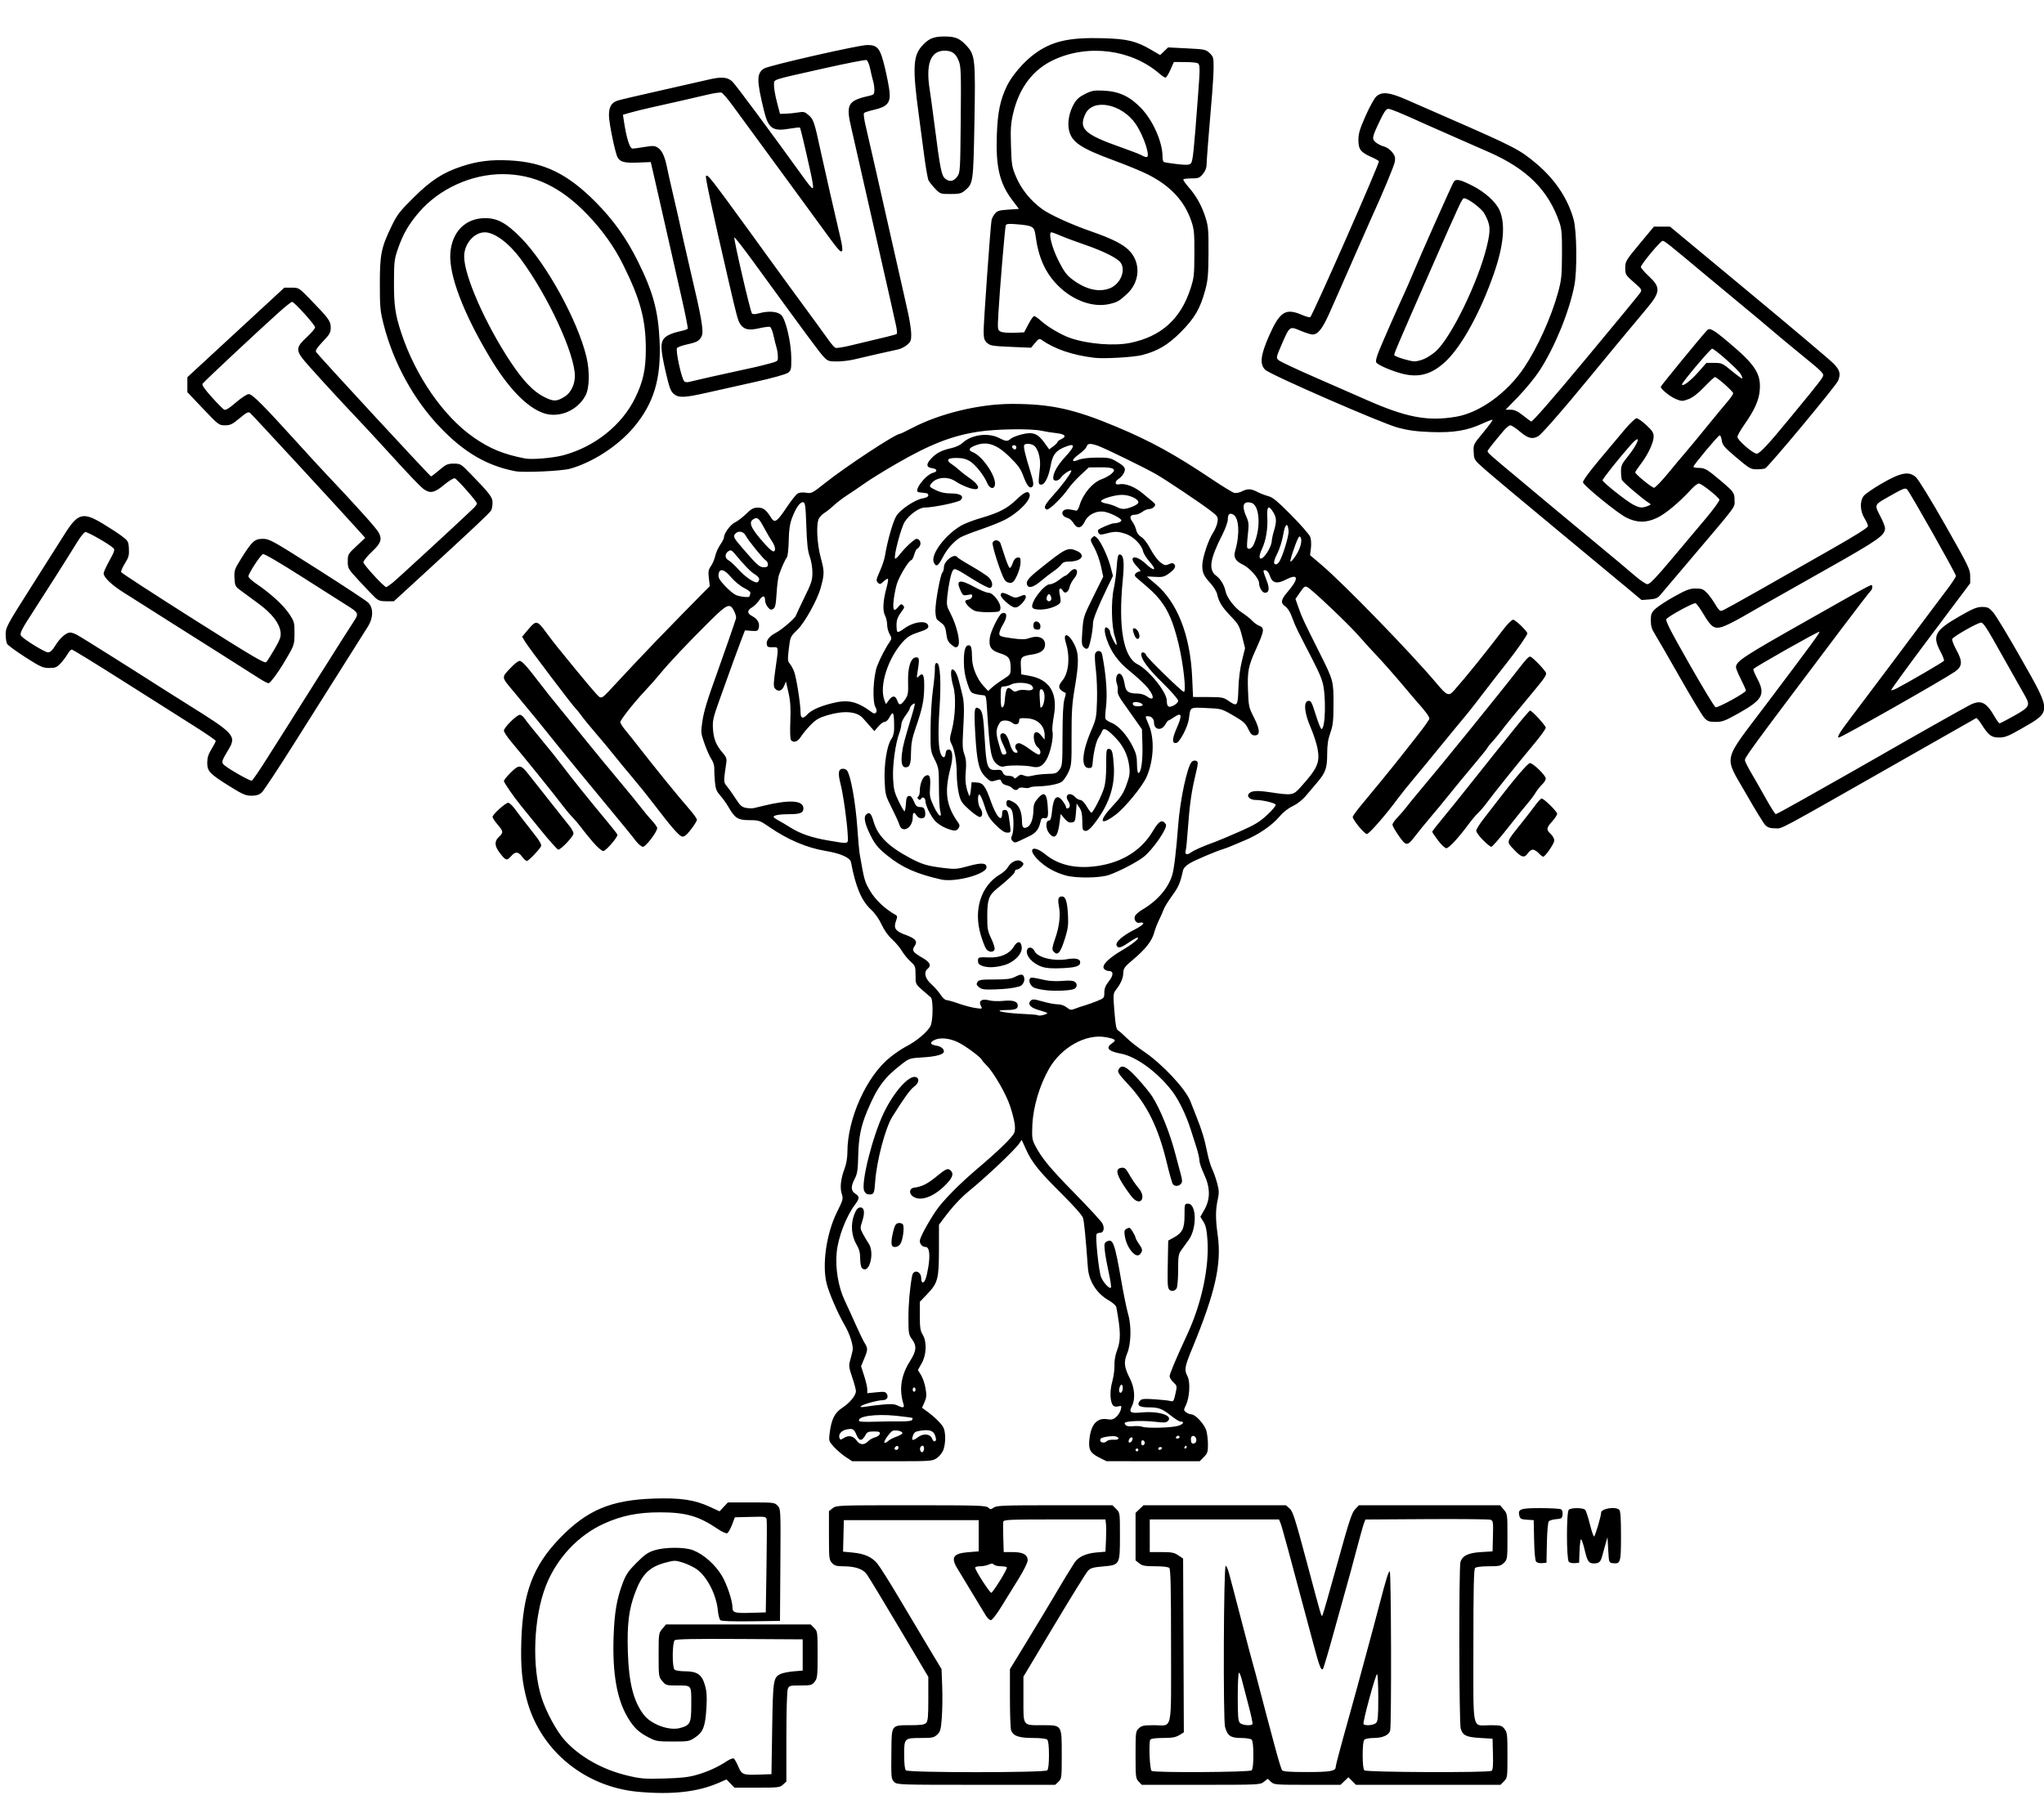 <?xml version="1.0" encoding="UTF-8" standalone="no"?>
<!-- Created with Inkscape (http://www.inkscape.org/) -->

<svg
   xmlns:dc="http://purl.org/dc/elements/1.1/"
   xmlns:cc="http://creativecommons.org/ns#"
   xmlns:rdf="http://www.w3.org/1999/02/22-rdf-syntax-ns#"
   xmlns:svg="http://www.w3.org/2000/svg"
   xmlns="http://www.w3.org/2000/svg"
   xmlns:sodipodi="http://sodipodi.sourceforge.net/DTD/sodipodi-0.dtd"
   xmlns:inkscape="http://www.inkscape.org/namespaces/inkscape"
   id="svg2"
   version="1.1"
   inkscape:version="0.48.4 r9939"
   width="1440"
   height="1271"
   sodipodi:docname="LION-LOGO-MOSES.jpg">
  <defs
     id="defs6" />
  <sodipodi:namedview
     pagecolor="#ffffff"
     bordercolor="#666666"
     borderopacity="1"
     objecttolerance="10"
     gridtolerance="10"
     guidetolerance="10"
     inkscape:pageopacity="0"
     inkscape:pageshadow="2"
     inkscape:window-width="1920"
     inkscape:window-height="1056"
     id="namedview4"
     showgrid="false"
     inkscape:zoom="0.52518395"
     inkscape:cx="236.28298"
     inkscape:cy="571.03142"
     inkscape:window-x="1920"
     inkscape:window-y="0"
     inkscape:window-maximized="1"
     inkscape:current-layer="svg2" />
  <path
     style="fill:#000000"
     d="m 449.862,1262.664 c -37.214,-3.314 -68.16,-28.247 -78.195,-63.001 -3.85,-13.334 -4.994,-24.722 -4.383,-43.614 1.088,-33.608 8.215,-52.558 27.132,-72.145 19.101,-19.778 35.954,-26.893 66.083,-27.9 18.809,-0.629 28.771,0.833 39.559,5.806 l 6.886,3.174 2.929,-3.135 2.929,-3.135 16.424,0 c 15.901,0 16.494,0.074 18.611,2.327 2.181,2.322 2.186,2.411 1.924,41.75 l -0.262,39.423 -20.372,0.271 c -12.897,0.172 -20.827,-0.106 -21.612,-0.758 -0.682,-0.566 -1.482,-3.613 -1.778,-6.771 -1.066,-11.371 -7.789,-24.337 -15.238,-29.391 -2.2,-1.493 -6.471,-3.496 -9.491,-4.452 -5.133,-1.624 -5.898,-1.631 -11.709,-0.106 -11.757,3.084 -16.89,8.069 -21.836,21.209 -4.447,11.815 -5.742,22.221 -5.165,41.498 0.66,22.047 3.93,35.056 11.21,44.6 5.174,6.784 17.857,11.455 25.507,9.396 7.34,-1.976 7.984,-3.338 7.984,-16.889 0,-13.774 0.534,-13.107 -10.493,-13.107 -6.957,0 -7.461,-0.156 -9.918,-3.077 C 464.05,1181.618 464,1181.263 464,1166.212 c 0,-15.051 0.05,-15.406 2.589,-18.423 l 2.589,-3.077 50.957,0 50.957,0 2.455,2.454 c 2.407,2.407 2.455,2.775 2.455,18.865 0,15.088 -0.167,16.623 -2.073,19.045 -1.929,2.452 -2.625,2.635 -10.025,2.635 -7.616,0 -7.993,0.108 -8.927,2.565 C 554.417,1191.745 554,1206.212 554,1224.103 l 0,31.261 -2.314,2.174 c -2.177,2.045 -3.263,2.174 -18.313,2.174 l -15.998,0 -2.781,-2.903 -2.781,-2.903 -5.156,2.269 c -14.919,6.567 -32.877,8.619 -56.794,6.489 z M 491,1250.661 c 7.841,-2.289 14.82,-5.478 21.142,-9.662 2.058,-1.362 4.217,-2.183 4.797,-1.825 0.58,0.358 2.014,2.882 3.187,5.608 2.509,5.832 3.276,6.127 14.874,5.725 l 8.5,-0.295 0.501,-32 c 0.539,-34.438 0.788,-36.077 5.86,-38.585 1.452,-0.718 5.565,-1.555 9.14,-1.86 l 6.5,-0.555 0,-11 0,-11 -44.385,-0.261 c -31.938,-0.187 -44.768,0.057 -45.75,0.872 -1.788,1.484 -1.928,18.925 -0.165,20.688 0.668,0.668 3.883,1.202 7.25,1.204 8.702,0.01 11.988,2.255 14.149,9.687 1.3,4.473 1.546,8.018 1.092,15.789 -0.777,13.32 -2.23,17.245 -7.78,21.02 -4.269,2.904 -4.779,3 -15.911,3 -10.7,-3e-4 -11.883,-0.199 -17,-2.857 -6.986,-3.629 -10.304,-6.755 -14.512,-13.671 -7.852,-12.905 -11.126,-31.417 -10.194,-57.629 0.604,-16.968 2.264,-26.567 6.547,-37.843 2.163,-5.696 3.963,-8.306 9.658,-14.01 5.644,-5.652 8.083,-7.347 12.588,-8.75 7.407,-2.307 21.352,-2.338 27.142,-0.061 7.58,2.981 15.543,10.04 20.403,18.088 3.327,5.508 7.367,17.469 7.367,21.809 0,4.24 1.229,4.611 14,4.216 l 9.5,-0.293 0.5,-31.5 c 0.275,-17.325 0.332,-32.527 0.127,-33.782 -0.365,-2.235 -0.596,-2.276 -11.391,-2 l -11.018,0.282 -2.03,5.347 c -1.116,2.941 -2.653,5.586 -3.414,5.878 -0.761,0.292 -3.722,-1.055 -6.579,-2.994 -13.408,-9.099 -22.534,-11.731 -40.672,-11.731 -15.584,0 -26.965,2.291 -39.446,7.939 -18.258,8.263 -33.385,24.434 -40.977,43.808 -8.775,22.39 -10.072,57.223 -2.949,79.156 3.244,9.988 10.523,23.372 16.068,29.547 10.63,11.835 26.588,20.836 44.509,25.102 9.2,2.19 11.891,2.401 25.772,2.016 12.047,-0.334 17.171,-0.917 23,-2.619 z m 139,5.051 c -2.199,-2.199 -2.227,-2.516 -2.003,-23 0.189,-17.306 -0.047,-17 13.087,-17 7.552,0 10.131,-0.357 11.345,-1.571 1.293,-1.293 1.571,-4.311 1.571,-17.038 l 0,-15.467 -20.598,-34.712 c -11.329,-19.091 -21.657,-36.115 -22.951,-37.831 -2.704,-3.585 -8.285,-5.381 -16.719,-5.381 -4.334,0 -5.807,-0.451 -7.557,-2.314 C 584.117,1099.208 584,1098.164 584,1081.97 l 0,-17.113 2.635,-2.073 c 2.59,-2.037 3.536,-2.073 55.171,-2.073 46.749,0 52.731,0.176 54.304,1.6 1.62,1.466 1.958,1.466 4.051,0 2.002,-1.402 7.293,-1.6 42.925,-1.6 l 40.641,0 2.636,2.636 c 2.632,2.632 2.636,2.662 2.636,18.889 0,20.515 -0.025,20.559 -12.013,21.59 -6.814,0.586 -8.659,1.121 -10.496,3.047 -1.226,1.285 -11.963,18.608 -23.86,38.496 L 721,1181.53 l 0,16.056 c 0,19.084 -0.71,18.126 13.434,18.126 13.857,0 13.566,-0.447 13.566,20.826 0,16.295 -0.073,16.894 -2.314,19 l -2.314,2.174 -55.686,0 c -54.352,0 -55.733,-0.048 -57.686,-2 z m 107.8,-8.2 c 0.767,-0.767 1.2,-4.667 1.2,-10.8 0,-6.133 -0.433,-10.033 -1.2,-10.8 -0.753,-0.752 -4.5,-1.2 -10.05,-1.2 -10.164,0 -14.303,-1.542 -15.486,-5.768 -0.42,-1.502 -0.764,-11.732 -0.764,-22.732 l 0,-20 11.904,-19.5 c 6.547,-10.725 14.826,-24.45 18.397,-30.5 8.347,-14.14 10.898,-18.344 15.207,-25.058 2.592,-4.04 8.092,-6.568 15.642,-7.192 l 6.15,-0.508 0.369,-8.121 c 0.203,-4.467 0.199,-9.584 -0.009,-11.371 l -0.379,-3.25 -35.817,0 c -32.184,0 -35.85,0.164 -36.141,1.616 -0.178,0.889 -0.181,6.064 -0.007,11.5 l 0.316,9.883 6.211,0 c 7.35,0 10.656,1.802 10.656,5.807 -1.9e-4,1.562 -2.626,6.926 -6.25,12.77 -3.437,5.542 -8.928,14.429 -12.201,19.75 -3.407,5.537 -6.614,9.669 -7.5,9.664 -0.852,-0.01 -2.448,-1.489 -3.548,-3.296 -3.915,-6.433 -18.037,-29.785 -20.234,-33.459 -4.54,-7.593 -2.55,-10.351 8.067,-11.177 l 7.166,-0.558 0,-11 0,-11 -47.5,0 -47.5,0 -0.281,11.102 -0.281,11.102 6.382,0.596 c 8.841,0.826 13.981,3.128 17.944,8.039 1.846,2.288 8.69,13.16 15.208,24.16 6.518,11 15.902,26.742 20.852,34.983 l 9.001,14.983 0.467,12.125 c 0.257,6.669 0.137,16.529 -0.267,21.911 -0.652,8.703 -1.015,10.047 -3.276,12.142 -2.251,2.087 -3.504,2.356 -10.962,2.356 -12.218,0 -12.288,0.068 -12.288,11.835 0,6.261 0.431,10.195 1.2,10.965 1.729,1.729 97.871,1.729 99.6,0 z M 704.59,1113.661 c 2.877,-4.637 5.019,-8.773 4.761,-9.19 -0.258,-0.417 -2.152,-0.759 -4.21,-0.759 -2.058,0 -4.269,-0.528 -4.914,-1.173 -0.897,-0.897 -1.778,-0.897 -3.747,0 -1.416,0.645 -4.128,1.173 -6.027,1.173 -1.899,0 -3.453,0.446 -3.453,0.99 0,1.819 10.444,18.029 11.409,17.707 0.523,-0.174 3.305,-4.111 6.181,-8.748 z m 97.585,141.737 C 800.123,1253.214 800,1252.148 800,1236.572 c 0,-15.966 0.076,-16.583 2.314,-18.686 1.99,-1.87 3.47,-2.174 10.566,-2.174 13.502,0 12.12,6.367 12.12,-55.835 0,-40.484 -0.296,-54.061 -1.2,-54.965 -0.749,-0.749 -4.459,-1.2 -9.865,-1.2 -7.252,0 -9.095,-0.338 -11.3,-2.073 L 800,1099.567 l 0,-16.74 0,-16.74 2.805,-2.687 2.805,-2.687 50.14,0 50.14,0 2.615,2.25 c 2.272,1.955 3.859,6.91 12.093,37.75 10.631,39.822 10.243,38.494 11.02,37.717 0.313,-0.313 5.008,-16.645 10.432,-36.292 8.306,-30.084 10.295,-36.173 12.595,-38.574 l 2.731,-2.851 49.724,0 49.724,0 2.589,3.077 c 2.549,3.029 2.589,3.325 2.589,19.046 0,15.621 -0.053,16.022 -2.454,18.423 -2.214,2.214 -3.273,2.454 -10.8,2.454 -5.158,0 -8.804,0.458 -9.546,1.2 -0.904,0.904 -1.2,14.481 -1.2,54.965 0,62.139 -1.339,55.835 11.862,55.835 7.444,0 8.136,0.181 10.066,2.635 1.899,2.415 2.073,3.963 2.073,18.545 0,15.559 -0.054,15.965 -2.454,18.365 l -2.455,2.454 -50.909,0 -50.909,0 -2.662,-2.662 -2.662,-2.662 -2.779,2.662 -2.779,2.662 -23.381,0 c -22.442,0 -23.471,-0.085 -25.636,-2.119 l -2.256,-2.119 -2.694,2.119 c -2.646,2.082 -3.428,2.119 -44.385,2.119 l -41.691,0 -2.174,-2.314 z M 881.8,1247.512 c 0.767,-0.767 1.2,-4.667 1.2,-10.8 0,-6.133 -0.433,-10.033 -1.2,-10.8 -0.679,-0.679 -3.933,-1.2 -7.5,-1.2 -7.334,0 -9.564,-1.552 -11.256,-7.836 -1.414,-5.25 -0.978,-113.74 0.456,-113.489 0.55,0.096 1.573,2.346 2.274,5 0.701,2.654 1.938,7.3 2.75,10.325 0.812,3.025 4.161,15.85 7.441,28.5 3.281,12.65 6.385,24.35 6.898,26 0.513,1.65 2.381,8.625 4.15,15.5 1.769,6.875 4.245,16.325 5.503,21 1.258,4.675 3.965,14.8 6.016,22.5 2.051,7.7 4.176,14.562 4.721,15.25 0.721,0.909 5.475,1.25 17.435,1.25 16.534,0 20.312,-0.672 20.312,-3.612 0,-0.848 2.277,-9.72 5.06,-19.715 9.572,-34.381 9.038,-32.426 21.119,-77.173 1.04,-3.85 3.212,-12.061 4.827,-18.247 4.452,-17.049 6.035,-22.16 7.06,-22.794 1.036,-0.641 1.322,108.493 0.294,112.331 -0.859,3.206 -5.325,5.21 -11.61,5.21 -2.942,0 -5.89,0.54 -6.55,1.2 -0.767,0.767 -1.2,4.667 -1.2,10.8 0,6.133 0.433,10.033 1.2,10.8 1.402,1.402 87.398,1.742 89.585,0.354 0.949,-0.602 1.211,-3.672 1,-11.735 l -0.285,-10.919 -8.5,-0.5 c -10.112,-0.595 -12.569,-1.786 -13.951,-6.762 -1.156,-4.163 -1.32,-113.059 -0.176,-117.148 1.25,-4.47 5.471,-6.542 14.444,-7.09 l 8.183,-0.5 0.284,-10.77 c 0.262,-9.944 0.133,-10.826 -1.688,-11.5 -1.085,-0.402 -21.365,-0.609 -45.067,-0.459 l -43.095,0.271 -1.049,2.729 c -0.577,1.501 -3.063,10.379 -5.525,19.729 -2.461,9.35 -5.331,19.925 -6.376,23.5 -1.045,3.575 -5.114,18.2 -9.041,32.5 -3.927,14.3 -7.504,26.386 -7.949,26.857 -1.27,1.346 -2.494,-1.827 -6.504,-16.857 -18.138,-67.985 -22.469,-83.895 -23.481,-86.25 l -0.966,-2.25 -45.521,0 -45.521,0 0,11.5 0,11.5 8.352,0 c 7.048,0 8.883,0.357 11.75,2.29 l 3.398,2.29 0.258,61.22 0.258,61.22 -3.258,1.986 c -2.548,1.554 -5.041,1.987 -11.449,1.99 -5.185,0 -8.457,0.434 -8.916,1.177 -1.218,1.97 -0.419,21.19 0.915,22.038 2.112,1.343 69.128,0.952 70.492,-0.412 z m 0.582,-32.609 c 0.275,-0.445 -1.051,-6.633 -2.948,-13.75 -1.896,-7.117 -3.972,-15.078 -4.613,-17.691 -0.641,-2.612 -1.538,-4.75 -1.993,-4.75 -0.456,0 -0.828,7.618 -0.828,16.929 0,14.056 0.267,17.195 1.571,18.5 1.633,1.633 7.936,2.178 8.811,0.762 z m 87.046,-0.762 c 1.301,-1.301 1.571,-4.398 1.571,-18 0,-9.036 -0.386,-16.429 -0.858,-16.429 -1.045,0 -10.265,33.992 -9.539,35.167 0.887,1.435 7.179,0.909 8.826,-0.738 z m 112.766,-113.695 c -0.694,-0.837 -1.244,-6.782 -1.415,-15.301 l -0.279,-13.933 -4.745,-0.305 c -4.087,-0.262 -4.83,-0.645 -5.362,-2.763 -1.196,-4.766 0.651,-5.434 14.979,-5.417 7.22,0.01 13.726,0.395 14.458,0.859 0.755,0.479 1.188,2.092 1,3.735 -0.298,2.615 -0.729,2.921 -4.502,3.195 -2.295,0.167 -4.644,0.872 -5.221,1.567 -0.588,0.708 -1.171,7.386 -1.328,15.196 l -0.279,13.933 -3.085,0.301 c -1.73,0.169 -3.584,-0.3 -4.221,-1.067 z m 23.051,0.111 c -1.728,-1.728 -1.769,-34.921 -0.045,-36.645 1.595,-1.595 10.273,-1.54 11.611,0.073 0.581,0.7 2.041,5.2 3.245,10 1.204,4.8 2.534,8.727 2.956,8.727 0.726,0 4.987,-14.339 4.987,-16.783 0,-2.903 10.292,-4.525 12.8,-2.017 0.84,0.84 1.2,6.351 1.2,18.378 0,18.784 -0.318,19.86 -5.689,19.245 -2.805,-0.322 -2.811,-0.339 -3.314,-9.322 l -0.503,-9 -1.247,4.25 c -0.686,2.337 -1.743,6.162 -2.35,8.5 -1.232,4.745 -2.235,5.712 -5.947,5.735 -3.671,0.022 -4.641,-1.397 -6.583,-9.635 -0.953,-4.042 -2.082,-7.35 -2.51,-7.35 -0.427,0 -0.907,3.712 -1.067,8.25 l -0.29,8.25 -3.005,0.295 c -1.653,0.162 -3.565,-0.265 -4.25,-0.95 z m -509.496,-73.888 c -2.527,-1.673 -6.249,-4.875 -8.272,-7.115 -3.583,-3.966 -3.66,-4.218 -2.978,-9.678 1.216,-9.73 3.476,-14.283 8.835,-17.795 5.386,-3.529 9.667,-8.754 9.667,-11.797 0,-1.121 -1.183,-5.52 -2.629,-9.775 -2.366,-6.963 -2.508,-8.166 -1.414,-12.018 0.669,-2.354 1.448,-5.487 1.733,-6.961 0.628,-3.253 -2.033,-11.613 -5.659,-17.781 -4.608,-7.838 -10.877,-22.276 -12.609,-29.038 -3.429,-13.389 -0.259,-35.511 7.259,-50.649 4.297,-8.654 4.477,-9.347 3.329,-12.825 -1.423,-4.313 -0.678,-10.746 2.089,-18.026 1.16,-3.051 1.901,-7.536 1.902,-11.501 0.002,-23.527 13.588,-53.544 30.225,-66.78 3.451,-2.746 8.3,-6.024 10.775,-7.286 8.348,-4.254 16.84,-11.697 17.965,-15.747 1.466,-5.279 1.325,-17.883 -0.215,-19.086 -0.688,-0.537 -3.388,-2.862 -6,-5.167 -4.728,-4.17 -4.75,-4.22 -4.75,-10.538 0,-6.017 -0.188,-6.519 -3.602,-9.623 -1.981,-1.801 -4.686,-5.122 -6.01,-7.38 -1.325,-2.258 -4.441,-5.955 -6.924,-8.216 -2.798,-2.546 -5.606,-6.501 -7.382,-10.394 -1.742,-3.82 -4.63,-7.915 -7.366,-10.442 -6.782,-6.266 -10.894,-15.96 -14.197,-33.471 -0.606,-3.211 -7.368,-6.201 -18.019,-7.969 -12.989,-2.155 -26.546,-7.911 -39.254,-16.665 -6.943,-4.783 -7.447,-4.959 -14.306,-5.002 -8.121,-0.051 -10.177,-1.341 -14.721,-9.235 -1.425,-2.475 -4.041,-6.144 -5.815,-8.153 -2.695,-3.053 -3.315,-4.696 -3.775,-10 -0.303,-3.491 -0.493,-7.726 -0.423,-9.412 0.07,-1.686 -0.798,-4.386 -1.929,-6 -1.131,-1.614 -3.314,-6.484 -4.85,-10.821 -2.667,-7.529 -2.743,-8.236 -1.67,-15.597 1.097,-7.526 3.415,-15.164 10.779,-35.516 3.935,-10.876 12.329,-35.086 13.002,-37.5 0.23,-0.825 -0.362,-3.075 -1.315,-5 -3.014,-6.088 -4.726,-5.351 -17.876,7.696 -14.775,14.659 -28.38,29.086 -34.234,36.304 -2.454,3.025 -7.218,8.425 -10.588,12 C 446.474,495.253 437,507.263 437,508.927 c 0,0.727 1.861,3.563 4.136,6.303 2.275,2.74 5.987,7.381 8.25,10.312 10.577,13.704 28.623,35.929 35.84,44.14 3.157,3.591 5.747,7.163 5.757,7.937 0.01,0.774 -1.854,3.834 -4.142,6.799 -2.997,3.884 -4.732,5.308 -6.209,5.092 -2.136,-0.311 -7.465,-6.419 -20.298,-23.262 -4.175,-5.48 -10.796,-13.713 -14.712,-18.296 -3.917,-4.583 -9.502,-11.349 -12.413,-15.036 -2.91,-3.687 -8.754,-10.72 -12.985,-15.628 -4.231,-4.908 -9.016,-10.758 -10.633,-13 -1.617,-2.242 -3.461,-4.526 -4.097,-5.076 -1.802,-1.557 -32.812,-42.54 -35.379,-46.758 l -2.287,-3.758 4.18,-4.992 c 5.713,-6.823 6.426,-6.711 12.799,2.008 2.211,3.025 5.847,7.75 8.079,10.5 19.915,24.533 27.88,33.99 29.409,34.915 1.508,0.912 2.543,0.282 6.5,-3.956 2.589,-2.772 10.78,-11.547 18.204,-19.5 7.423,-7.953 22.398,-23.506 33.276,-34.563 l 19.779,-20.104 -0.654,-5.562 c -0.552,-4.696 -0.328,-6.019 1.435,-8.496 1.149,-1.614 2.515,-4.83 3.036,-7.147 0.521,-2.317 2.113,-5.897 3.539,-7.954 1.426,-2.057 2.592,-4.33 2.592,-5.05 0,-2.881 4.502,-9.093 7.683,-10.602 1.846,-0.876 5.413,-3.592 7.928,-6.036 3.754,-3.649 5.241,-4.444 8.306,-4.444 3.874,0 5.876,1.543 9.432,7.267 2.399,3.862 4.132,2.652 11.017,-7.695 3.118,-4.686 6.595,-9.016 7.727,-9.621 1.18,-0.631 3.7,-0.823 5.91,-0.45 3.659,0.618 4.323,0.278 13.175,-6.766 14.823,-11.794 49.677,-34.735 52.773,-34.735 0.434,0 4.334,-1.861 8.669,-4.136 19.489,-10.229 47.349,-16.955 70.23,-16.955 27.442,-5e-5 43.704,3.556 73.65,16.105 24.114,10.105 41.045,19.399 66.879,36.712 7.633,5.116 14.897,9.557 16.142,9.869 1.245,0.312 3.64,-0.143 5.322,-1.013 4.009,-2.073 6.469,-1.995 10.959,0.348 2.034,1.061 5.498,2.4 7.698,2.974 3.181,0.831 6.5,3.576 16.214,13.411 6.718,6.802 12.715,13.676 13.328,15.276 0.634,1.656 0.851,5.063 0.503,7.909 l -0.61,5 8.224,7 c 15.951,13.577 63.491,62.564 80.995,83.462 7.241,8.645 8.491,9.127 12.342,4.765 8.619,-9.762 22.601,-27.103 34.653,-42.977 2.863,-3.771 5.891,-6.75 6.86,-6.75 1.595,0 9.99,8.088 9.99,9.624 0,1.28 -7.427,11.937 -14.827,21.275 -4.097,5.17 -10.751,13.72 -14.788,19 -9.727,12.724 -11.631,15.117 -19.878,24.989 -3.854,4.614 -10.383,12.568 -14.508,17.676 -4.125,5.108 -11.1,13.577 -15.5,18.819 -4.4,5.243 -9.575,11.685 -11.5,14.315 -8.332,11.386 -20.455,25.301 -22.044,25.301 -1.75,0 -9.956,-9.96 -9.956,-12.085 0,-0.644 3.074,-4.825 6.831,-9.293 7.345,-8.733 21.783,-26.44 26.669,-32.707 1.65,-2.116 6.938,-8.832 11.75,-14.924 4.812,-6.092 8.75,-11.635 8.75,-12.317 0,-1.366 -2.594,-4.923 -8.11,-11.119 -1.985,-2.23 -6.417,-7.43 -9.847,-11.555 -6.456,-7.762 -17.633,-20.353 -22.102,-24.898 -1.408,-1.431 -5.796,-6.288 -9.752,-10.793 -7.476,-8.513 -32.691,-32.438 -36.12,-34.273 -1.7,-0.91 -2.395,-0.422 -5.191,3.641 l -3.228,4.691 2.322,6.566 c 2.408,6.807 3.105,8.299 14.757,31.566 9.654,19.278 9.756,19.657 9.72,36 -0.026,11.848 -0.37,14.956 -2.24,20.218 -1.623,4.568 -2.21,8.491 -2.21,14.782 0,10.057 -1.126,13.257 -7.127,20.256 -2.405,2.805 -6.065,7.127 -8.134,9.604 -2.216,2.654 -5.926,5.528 -9.031,6.997 -3.327,1.574 -6.887,4.411 -9.657,7.696 -5.033,5.969 -14.632,12.511 -24.051,16.392 -3.575,1.473 -7.85,3.275 -9.5,4.005 -1.65,0.729 -4.125,1.662 -5.5,2.073 -5.261,1.571 -19.67,7.679 -23.733,10.059 -2.817,1.651 -4.453,3.403 -4.858,5.203 -2.006,8.919 -3.062,11.373 -7.565,17.579 -2.74,3.776 -5.401,8.051 -5.913,9.5 -0.512,1.449 -2.025,4.885 -3.362,7.635 -1.337,2.75 -2.924,6.894 -3.528,9.209 -1.45,5.561 -6.076,11.465 -14.581,18.606 -6.227,5.229 -6.977,6.244 -7.117,9.634 -0.159,3.841 -1.776,7.518 -5.3,12.051 -1.819,2.34 -1.881,3.299 -0.954,15 0.795,10.047 1.325,12.696 2.7,13.5 0.941,0.55 3.581,2.876 5.866,5.169 2.285,2.293 7.685,6.554 12,9.469 13.25,8.952 29.646,26.506 33.029,35.363 0.63,1.65 2.491,6.375 4.134,10.5 3.989,10.012 5.785,15.95 7.667,25.346 0.864,4.315 2.387,9.49 3.385,11.5 0.997,2.01 2.583,6.466 3.523,9.902 1.47,5.374 1.536,7.052 0.471,12 -1.596,7.41 -1.585,13.501 0.042,25.252 2.782,20.086 -1.763,40.166 -17.992,79.5 -5.394,13.072 -5.721,15.036 -3.292,19.734 2.051,3.966 1.461,14.683 -1.106,20.093 -1.724,3.633 -1.721,3.804 0.101,5.183 1.036,0.784 2.724,1.441 3.751,1.458 2.869,0.049 9.278,7.09 10.517,11.554 0.607,2.188 1.107,6.6 1.11,9.804 0.005,5.111 -0.354,6.186 -2.917,8.75 l -2.923,2.923 -32.827,-0.017 -32.827,-0.017 -5.428,-2.733 c -6.27,-3.157 -7.494,-5.753 -6.476,-13.733 1.242,-9.729 5.475,-14.224 12.361,-13.123 3.208,0.513 4.387,0.216 6.447,-1.625 1.387,-1.239 2.828,-3.555 3.203,-5.147 0.639,-2.709 0.52,-2.854 -1.848,-2.26 -1.584,0.398 -2.946,0.134 -3.643,-0.706 -2.156,-2.598 -2.402,-9.993 -0.555,-16.691 0.978,-3.547 1.684,-8.759 1.569,-11.584 -0.131,-3.206 0.556,-7.15 1.83,-10.5 2.738,-7.204 2.635,-13.362 -0.511,-30.389 -0.22,-1.189 -2.544,-3.263 -5.63,-5.024 -8.216,-4.689 -13.718,-13.389 -14.407,-22.782 -1.65,-22.485 -2.642,-32.55 -3.467,-35.182 -0.569,-1.817 -6.536,-8.563 -15.037,-17 -16.066,-15.945 -20.884,-21.952 -25.141,-31.34 l -3.008,-6.635 -1.629,2.415 c -3.158,4.681 -22.335,22.865 -35.72,33.872 -5.854,4.814 -11.792,11.293 -17.99,19.629 l -2.92,3.928 -0.015,17.072 c -0.018,21.015 -0.758,23.909 -8.067,31.572 l -5.418,5.681 0.004,9.91 c 0.003,8.139 0.36,10.495 2,13.184 3.056,5.012 2.752,14.086 -0.675,20.183 l -2.671,4.752 2.213,3.581 c 1.217,1.97 2.65,6.198 3.183,9.395 0.804,4.824 0.674,6.48 -0.767,9.725 l -1.736,3.911 2.909,2.089 c 5.53,3.97 10.674,8.949 12.104,11.714 1.733,3.352 1.747,11.082 0.028,15.875 -0.69,1.925 -2.748,4.513 -4.572,5.75 -3.245,2.202 -3.922,2.25 -31.497,2.25 l -28.181,0 -4.594,-3.043 z M 651,1020.653 c 0,-2.086 -1.471,-2.606 -2.53,-0.893 -0.907,1.468 0.301,4.211 1.523,3.457 0.554,-0.342 1.007,-1.496 1.007,-2.563 z m 151,1.059 c 0,-0.55 -0.45,-1 -1,-1 -0.55,0 -1,0.45 -1,1 0,0.55 0.45,1 1,1 0.55,0 1,-0.45 1,-1 z m -169,-1.583 c 0,-1.766 -2.153,-1.458 -2.771,0.396 -0.218,0.653 0.317,1.188 1.188,1.188 0.871,0 1.583,-0.713 1.583,-1.583 z m 185.5,0.583 c 0.34,-0.55 -0.084,-1 -0.941,-1 -0.857,0 -1.559,0.45 -1.559,1 0,0.55 0.423,1 0.941,1 0.518,0 1.219,-0.45 1.559,-1 z m 17.5,-1 c 0,-0.55 -0.198,-1 -0.441,-1 -0.243,0 -0.719,0.45 -1.059,1 -0.34,0.55 -0.141,1 0.441,1 0.582,0 1.059,-0.45 1.059,-1 z m -29.5,-3 c 0,-0.733 -0.562,-1.521 -1.25,-1.75 -0.744,-0.248 -1.25,0.461 -1.25,1.75 0,1.289 0.506,1.998 1.25,1.75 0.688,-0.229 1.25,-1.017 1.25,-1.75 z m -194.986,-1.015 c 1.003,-1.108 3.21,-2.374 4.903,-2.813 1.694,-0.439 3.226,-1.557 3.405,-2.485 0.266,-1.382 -0.494,-1.687 -4.213,-1.687 -3.688,0 -4.76,0.421 -5.723,2.25 -2.489,4.726 -4.537,4.827 -6.421,0.318 -1.819,-4.353 -2.627,-4.816 -6.974,-4 -3.733,0.7 -6.057,3.512 -5.057,6.119 0.519,1.353 0.887,1.334 3.171,-0.163 3.24,-2.123 6.821,-1.331 8.998,1.992 1.978,3.018 5.42,3.222 7.911,0.469 z m 231.289,-1.352 C 842.357,1011.233 839,1010.904 839,1013.972 c 0,2.935 0.735,3.779 2.651,3.044 0.8,-0.307 1.319,-1.509 1.152,-2.671 z m -216.815,0.878 c 0.905,-0.819 3.39,-2.093 5.522,-2.831 2.133,-0.738 4.035,-1.815 4.227,-2.392 0.439,-1.317 -4.286,-2.566 -6.75,-1.784 -1.52,0.482 -5.988,6.491 -5.988,8.053 0,0.89 1.383,0.406 2.988,-1.046 z m 153.817,0.285 c 0.662,-0.662 2.777,-1.098 4.7,-0.969 3.629,0.244 4.743,-1.135 1.822,-2.255 -2.082,-0.799 -10.157,0.345 -10.898,1.544 -1.482,2.398 2.232,3.824 4.375,1.681 z m 18.041,-1.244 c 0.221,-1.14 -0.139,-1.621 -1,-1.334 -0.74,0.246 -1.501,1.25 -1.691,2.23 -0.221,1.14 0.139,1.621 1,1.334 0.74,-0.246 1.501,-1.25 1.691,-2.23 z m -138.594,0.863 c 0.322,-0.322 0.127,-1.899 -0.433,-3.506 -1.204,-3.453 -4.018,-4.406 -10.251,-3.471 -3.719,0.558 -4.567,1.121 -5.435,3.612 -1.239,3.555 -0.196,3.797 3.762,0.87 3.609,-2.668 8.233,-2.268 9.592,0.831 1.004,2.287 1.714,2.715 2.765,1.665 z M 831,1012.712 c 0,-0.55 -0.423,-1 -0.941,-1 -0.518,0 -1.219,0.45 -1.559,1 -0.34,0.55 0.084,1 0.941,1 0.857,0 1.559,-0.45 1.559,-1 z m -1.22,-7.914 c 3.894,-1.073 5.036,-3.086 1.751,-3.086 -0.743,0 -3.643,-1.812 -6.445,-4.026 -6.456,-5.103 -8.815,-5.974 -16.183,-5.974 -6.433,0 -8.356,-1.545 -5.783,-4.646 1.131,-1.363 2.779,-1.525 10.362,-1.023 4.959,0.329 9.988,0.88 11.175,1.226 1.941,0.565 2.284,0.061 3.423,-5.027 1.246,-5.569 1.225,-5.692 -1.408,-8.133 C 825.203,972.747 824,970.815 824,969.816 c 0,-1.73 4.396,-12.161 12.475,-29.604 10.025,-21.645 15.453,-46.97 14.189,-66.211 -0.477,-7.256 -1.139,-10.322 -2.815,-13.033 l -2.192,-3.546 2.907,-5.105 c 4.221,-7.411 4.115,-15.567 -0.324,-24.967 C 846.458,823.576 845,819.276 845,817.794 c 0,-1.481 -0.928,-5.593 -2.063,-9.138 -1.135,-3.544 -2.999,-9.369 -4.142,-12.944 -3.12,-9.752 -8.123,-20.177 -12.554,-26.16 -9.955,-13.44 -25.692,-25.104 -36.529,-27.074 -9.019,-1.639 -11.11,-4.148 -6.16,-7.391 3.238,-2.122 2.317,-2.963 -4.625,-4.227 -13.886,-2.527 -31.25,7.179 -39.894,22.3 -6.675,11.677 -11.194,26.958 -11.745,39.716 -0.364,8.443 -0.143,10.2 1.751,13.913 4.604,9.025 10.58,16.291 27.989,34.036 9.922,10.113 18.723,19.648 19.558,21.188 1.812,3.342 1.013,6.7 -1.594,6.7 -1.03,0 -2.127,0.411 -2.438,0.913 -1.019,1.649 1.567,26.504 3.151,30.282 1.687,4.023 5.888,8.546 6.951,7.482 0.365,-0.365 -0.311,-5.054 -1.502,-10.421 -1.191,-5.366 -2.445,-12.298 -2.785,-15.404 -0.54,-4.922 -0.372,-5.78 1.31,-6.68 4.442,-2.377 5.582,0.701 10.307,27.828 1.676,9.625 3.799,19.975 4.716,23 2.481,8.184 2.227,21.117 -0.548,27.853 -2.61,6.335 -2.239,9.727 1.969,18.024 3.29,6.487 3.839,14.364 1.337,19.202 -2.34,4.525 -1.196,5.264 7.006,4.52 12.069,-1.094 22.161,2.203 18.364,5.999 -1.236,1.236 -2.799,1.34 -8.914,0.596 -7.182,-0.874 -17.993,-0.705 -20.778,0.325 -1.032,0.382 -1.088,0.835 -0.231,1.867 0.756,0.911 2.534,1.212 5.363,0.906 2.327,-0.252 5.216,-0.083 6.42,0.375 3.15,1.198 20.053,0.806 25.092,-0.582 z m -6.514,-96.835 c -0.755,-1.968 -0.816,-4.656 -0.489,-21.75 l 0.229,-12 3.666,-2 c 6.331,-3.453 7.828,-6.481 7.828,-15.824 0,-8.054 0.037,-8.176 2.5,-8.176 5.984,0 6.354,17.168 0.546,25.338 -1.432,2.014 -3.715,5.191 -5.075,7.06 C 830.201,883.731 830,884.897 830,894.926 c 0,6.005 -0.466,11.788 -1.035,12.852 -1.291,2.412 -4.801,2.525 -5.699,0.185 z m -25.213,-25.197 c -2.787,-2.787 -4.897,-7.224 -5.637,-11.853 -0.547,-3.422 -0.332,-4.175 1.466,-5.137 1.851,-0.991 2.351,-0.728 4.109,2.155 1.101,1.805 2.003,3.708 2.005,4.229 0.002,0.52 1.164,2.621 2.583,4.668 2.126,3.067 2.383,4.088 1.465,5.804 -1.394,2.606 -3.474,2.652 -5.991,0.135 z m -0.145,-38.763 c -1.398,-1.535 -4.46,-5.8 -6.803,-9.479 -4.87,-7.646 -5.165,-11.13 -0.982,-11.615 2.255,-0.261 3.059,0.467 5.719,5.18 1.702,3.016 4.491,7.074 6.196,9.016 5.757,6.557 1.713,13.311 -4.13,6.898 z m 28.382,-9.54 c -0.525,-0.688 -2.411,-7.325 -4.192,-14.75 -6.027,-25.135 -13.883,-41.148 -27.247,-55.537 -6.829,-7.353 -7.756,-8.774 -6.841,-10.484 2.131,-3.983 5.437,-2.435 13.395,6.271 4.147,4.537 8.819,10.275 10.383,12.75 5.732,9.075 12.392,25.597 16.124,40 1.211,4.675 2.918,11.073 3.793,14.218 1.294,4.651 1.354,6.004 0.32,7.25 -1.537,1.852 -4.428,1.994 -5.736,0.282 z M 634.18,1001.616 c 4.582,0.079 7.95,-0.305 8.35,-0.952 0.369,-0.597 0.5,-1.255 0.292,-1.463 -0.208,-0.208 -5.379,-0.902 -11.491,-1.542 -14.642,-1.533 -28.068,0.432 -25.985,3.804 0.255,0.412 5.119,0.586 10.809,0.385 5.69,-0.201 13.802,-0.305 18.026,-0.232 z M 622,989.753 c 5.496,-0.53 8.222,-0.364 10.2,0.618 3.967,1.97 5.153,1.721 4.322,-0.909 -3.252,-10.287 -1.776,-20.23 4.469,-30.118 4.68,-7.41 5.015,-10.881 1.509,-15.632 -2.326,-3.152 -2.5,-4.194 -2.507,-14.944 -0.006,-9.853 0.99,-21.304 2.583,-29.695 0.933,-4.914 6.423,-3.408 6.423,1.762 0,1.583 0.434,2.878 0.965,2.878 1.585,0 2.731,-3.082 4.018,-10.809 1.445,-8.675 0.735,-14.191 -1.828,-14.191 -2.293,0 -4.155,-1.921 -4.155,-4.288 0,-2.165 5.529,-12.478 11.315,-21.104 4.666,-6.956 16.483,-18.96 29.64,-30.108 14.5,-12.287 24.175,-21.707 25.527,-24.855 1.297,-3.022 0.455,-8.635 -2.816,-18.763 -2.758,-8.539 -11.872,-24.342 -16.691,-28.941 -1.475,-1.408 -2.861,-3.012 -3.079,-3.566 -0.803,-2.036 -11.822,-10.194 -17.215,-12.746 -6.047,-2.861 -12.63,-3.403 -16.57,-1.365 -3.349,1.732 -2.821,3.131 1.449,3.845 3.29,0.55 5.382,2.138 5.424,4.117 0.043,2.036 -5.353,3.589 -14.37,4.137 -9.574,0.582 -10.047,0.724 -15,4.519 -12.62,9.669 -17.638,16.457 -24.713,33.429 -4.42,10.604 -5.982,18.415 -6.283,31.428 -0.232,10.011 -0.636,12.681 -2.448,16.157 -2.867,5.5 -2.773,8.478 0.329,10.511 3.151,2.064 3.137,3.352 -0.079,7.648 -6.336,8.461 -11.907,22.957 -12.97,33.746 -1.082,10.98 1.111,24.285 5.553,33.698 2.077,4.4 5.667,12.275 7.98,17.5 2.312,5.225 5.062,10.903 6.11,12.618 2.406,3.935 2.387,4.684 -0.285,11.13 l -2.191,5.287 2.191,6.804 c 1.205,3.742 2.191,8.022 2.191,9.51 l 0,2.707 6.397,-0.655 c 5.721,-0.586 6.508,-0.447 7.453,1.319 1.277,2.386 -0.201,4.281 -3.34,4.281 -3.217,0 -13.887,2.971 -15.01,4.179 -0.71,0.764 0.304,0.86 3.5,0.33 2.475,-0.41 7.875,-1.071 12,-1.469 z M 607.229,893.541 C 606.553,892.865 606,889.854 606,886.85 c 0,-4.08 -0.659,-6.586 -2.604,-9.906 -3.542,-6.045 -4.207,-14.083 -1.715,-20.732 1.367,-3.646 2.466,-5.085 4.062,-5.315 3.101,-0.446 3.79,3.313 1.75,9.549 -1.583,4.839 -1.568,5.193 0.38,8.902 1.116,2.125 2.948,5.213 4.071,6.863 4.569,6.71 0.312,22.356 -4.715,17.329 z m 21.437,-15.496 c -1.013,-1.013 -0.724,-5.277 0.733,-10.833 1.036,-3.952 1.79,-5.071 3.593,-5.337 1.255,-0.186 2.663,0.264 3.13,1 1.148,1.81 -0.017,10.802 -1.76,13.587 -1.352,2.16 -4.299,2.98 -5.695,1.583 z m 14.499,-34.93 c -3.054,-2.139 -2.563,-5.794 0.834,-6.209 5.445,-0.666 9.32,-2.592 15.647,-7.778 6.911,-5.665 8.178,-6.191 10.153,-4.216 2.413,2.413 1.174,5.388 -4.55,10.924 -8.203,7.934 -17.006,10.836 -22.084,7.279 z m -34.344,-3.896 c -2.445,-5.365 5.884,-38.565 13.8,-55.008 7.257,-15.075 18.027,-27 22.748,-25.188 2.609,1.001 1.889,4.368 -1.442,6.74 -2.616,1.863 -7.536,8.693 -15.339,21.297 -4.902,7.918 -10.974,30.898 -12.009,45.448 -0.608,8.555 -0.901,9.203 -4.159,9.203 -1.654,0 -2.835,-0.818 -3.598,-2.492 z M 791,978.153 c 0,-1.343 -0.398,-2.441 -0.883,-2.441 -1.07,0 -2.229,4.01 -1.499,5.19 0.912,1.476 2.383,-0.22 2.383,-2.749 z m -146,1.059 c 0,-0.825 -0.45,-1.5 -1,-1.5 -0.55,0 -1,0.675 -1,1.5 0,0.825 0.45,1.5 1,1.5 0.55,0 1,-0.675 1,-1.5 z m 91.5,-264.463 c 2.219,-0.912 2.27,-0.882 -5.408,-3.204 -5.295,-1.601 -7.276,-4.077 -5.046,-6.307 1.349,-1.349 2.262,-1.297 8.48,0.481 3.833,1.096 8.597,1.993 10.587,1.993 2.199,0 4.701,0.852 6.379,2.172 2.458,1.934 3.103,2.034 5.885,0.919 1.718,-0.689 4.699,-1.695 6.624,-2.236 1.925,-0.541 5.862,-1.937 8.75,-3.103 5.081,-2.051 5.25,-2.246 5.25,-6.042 0,-2.871 0.824,-4.963 3.075,-7.805 3.535,-4.463 3.546,-7.357 0.029,-7.386 -1.307,-0.011 -2.866,-0.793 -3.466,-1.739 -1.535,-2.422 3.564,-7.463 13.261,-13.111 7.272,-4.235 12.575,-8.67 10.368,-8.67 -0.574,0 -3.332,1.575 -6.131,3.5 -5.609,3.859 -7.613,4.306 -8.534,1.906 -0.871,-2.269 4.428,-6.892 12.637,-11.026 3.761,-1.894 6.558,-3.898 6.216,-4.452 -0.343,-0.555 -1.422,-0.755 -2.398,-0.445 -2.322,0.737 -4.397,-1.836 -3.573,-4.431 0.357,-1.125 2.687,-3.239 5.177,-4.698 10.686,-6.263 18.187,-14.899 21.15,-24.353 1.28,-4.085 2.87,-17.331 4.211,-35.084 1.366,-18.095 6.305,-41.259 9.552,-44.803 0.705,-0.769 2.023,-1.098 2.96,-0.738 1.818,0.698 1.788,1.142 -0.822,12.125 -2.332,9.814 -3.749,20.161 -4.791,35 -0.541,7.7 -1.224,14.783 -1.517,15.741 -0.951,3.105 0.57,3.913 3.473,1.846 2.579,-1.837 8.499,-4.436 17.623,-7.74 2.2,-0.797 9.796,-4.003 16.88,-7.125 10.67,-4.702 14.004,-6.72 19.427,-11.758 3.75,-3.484 6.254,-6.556 5.861,-7.192 -0.803,-1.3 -9.3,-3.272 -14.095,-3.272 -3.507,0 -6.216,-2.151 -5.062,-4.018 1.546,-2.502 5.511,-2.88 15.105,-1.44 15.661,2.351 16.412,2.232 21.497,-3.407 12.163,-13.488 13.91,-17.461 12.067,-27.459 -0.635,-3.445 -2.792,-10.043 -4.794,-14.663 -4.479,-10.335 -5.214,-18.324 -1.732,-18.821 1.919,-0.273 2.497,0.794 5.279,9.75 1.718,5.531 3.541,10.057 4.05,10.057 2.845,0 3.357,-24.158 0.7,-33 -1.571,-5.227 -3.512,-9.318 -13.759,-29 -2.434,-4.675 -4.961,-9.85 -5.615,-11.5 -0.655,-1.65 -1.93,-4.886 -2.835,-7.191 -0.905,-2.305 -2.732,-4.903 -4.06,-5.773 -3.426,-2.244 -3.013,-4.724 1.689,-10.156 8.169,-9.439 7.731,-13.274 -0.999,-8.744 -6.516,3.38 -9.785,2.633 -11.48,-2.623 -0.668,-2.072 -1.893,-3.635 -3.017,-3.851 -2.087,-0.4 -2.05,-0.103 1.005,7.907 1.932,5.067 1.419,7.932 -1.42,7.932 -1.933,0 -4.192,-3.719 -4.192,-6.903 0,-3.202 -6.635,-10.705 -11.482,-12.983 -5.155,-2.423 -6.668,-5.136 -5.359,-9.604 3.406,-11.617 2.782,-23.4 -1.357,-25.614 -2.591,-1.387 -3.803,-0.299 -3.805,3.414 -10e-4,1.755 -1.721,6.566 -3.822,10.691 -8.927,17.527 -9.991,24.859 -4.223,29.123 2.982,2.205 5.579,6.588 6.457,10.897 0.899,4.414 6.52,11.726 11.442,14.884 2.62,1.681 5.863,4.238 7.206,5.682 1.343,1.444 3.466,3.021 4.718,3.504 4.325,1.67 4.117,3.273 -2.261,17.409 -5.054,11.201 -5.775,14.986 -5.312,27.86 0.419,11.646 0.589,12.438 4.175,19.479 4.35,8.543 4.558,12.66 0.637,12.66 -1.97,0 -2.938,-0.953 -4.667,-4.597 -1.866,-3.93 -3.39,-5.295 -10.515,-9.417 -8.285,-4.793 -8.393,-4.823 -18.981,-5.261 -11.942,-0.493 -11.084,-1.035 -12.309,7.774 -0.774,5.567 -6.425,16.372 -8.795,16.818 -3.175,0.597 -3.101,-2.835 0.223,-10.398 4.06,-9.238 3.622,-11.44 -1.575,-7.914 -2.02,1.371 -3.948,2.496 -4.284,2.499 -0.336,0.003 -1.377,1.353 -2.314,3 -2.577,4.529 -7.797,3.521 -7.797,-1.506 0,-2.576 -1.796,-4.5 -4.2,-4.5 -2.2,0 -2.269,-0.661 0.681,6.5 4.043,9.815 3.275,25.096 -1.834,36.5 -2.932,6.544 -15.095,21.397 -21.497,26.25 -11.331,8.59 -12.643,4.957 -2.209,-6.116 5.652,-5.998 7.439,-8.731 9.62,-14.712 2.262,-6.202 2.571,-8.246 1.984,-13.134 -0.975,-8.126 -4.382,-14.924 -10.542,-21.038 -5.577,-5.536 -7.66,-6.374 -8.697,-3.5 -0.347,0.963 -1.415,2.884 -2.373,4.27 -1.7,2.459 -3.676,10.957 -4.181,17.98 -0.213,2.965 -0.621,3.5 -2.669,3.5 -5.685,0 -4.981,-11.017 1.694,-26.5 3.439,-7.978 3.688,-9.261 4.05,-20.885 0.212,-6.812 -0.144,-16.594 -0.792,-21.739 -0.648,-5.145 -0.89,-10.259 -0.539,-11.365 0.881,-2.774 4.348,-2.606 4.911,0.239 2.91,14.681 3.901,28.478 2.71,37.75 -0.459,3.575 -0.615,7.09 -0.346,7.81 0.269,0.721 2.237,2.01 4.375,2.865 4.844,1.938 10.886,8.701 14.836,16.605 2.405,4.812 3.018,7.327 3.018,12.379 0,3.487 0.433,6.34 0.961,6.34 1.941,0 3.196,-8.552 2.871,-19.558 L 804.5,513.919 l -5,-7.111 c -2.75,-3.911 -6.681,-9.47 -8.735,-12.353 -2.516,-3.533 -3.609,-6.042 -3.351,-7.692 0.211,-1.347 -0.045,-3.58 -0.571,-4.961 -1.208,-3.176 -0.271,-7.09 1.697,-7.09 1.713,0 3.059,2.815 3.939,8.238 0.713,4.392 2.746,5.762 8.551,5.762 2.63,0 5.251,0.776 7.123,2.109 5.92,4.215 4.962,-1.461 -1.368,-8.109 -2.357,-2.475 -7.331,-6.954 -11.054,-9.954 -7.864,-6.337 -12.784,-13.061 -15.855,-21.672 -2.345,-6.573 -2.04,-10.585 0.636,-8.364 0.818,0.679 1.498,1.742 1.51,2.363 0.038,1.94 3.983,9.956 4.598,9.341 0.321,-0.321 -0.23,-2.976 -1.226,-5.899 -2.365,-6.943 -2.748,-24.801 -0.726,-33.815 0.802,-3.575 1.721,-10.438 2.043,-15.25 0.433,-6.48 0.942,-8.75 1.962,-8.75 2.951,0 3.597,5.018 2.317,18 -3.274,33.218 0.39,54.27 10.326,59.324 8.116,4.128 20.631,19.658 20.69,25.676 0.043,4.392 1.219,5.233 4.812,3.441 1.831,-0.913 3.182,-2.361 3.182,-3.409 0,-1.002 -4.987,-6.707 -11.082,-12.677 C 808.905,471.259 804,464.669 804,461.024 c 0,-2.068 2.796,-1.529 3.496,0.674 0.582,1.834 24.452,25.127 26.461,25.822 1.971,0.681 -0.226,-19.601 -3.659,-33.791 -3.703,-15.305 -7.206,-23.554 -13.227,-31.147 -3.222,-4.063 -6.053,-6.74 -15.895,-15.029 -1.867,-1.573 -2.089,-2.241 -1.128,-3.399 0.658,-0.793 1.905,-1.442 2.77,-1.442 1.104,0 0.619,-0.985 -1.622,-3.298 -7.122,-7.348 -1.689,-9.308 5.962,-2.151 6.202,5.802 8.227,4.829 2.794,-1.343 -2.25,-2.556 -4.336,-5.878 -4.638,-7.383 -0.893,-4.466 -6.756,-10.447 -11.99,-12.23 -5.623,-1.916 -7.871,-1.976 -13.865,-0.373 -3.821,1.022 -4.712,0.989 -5.448,-0.202 -0.484,-0.783 -0.666,-1.77 -0.405,-2.193 0.72,-1.164 9.398,-4.826 11.438,-4.826 2.409,0 4.955,-1.032 4.955,-2.008 0,-1.324 -6.894,-4.958 -11.272,-5.941 -5.824,-1.308 -12.076,1.595 -14.487,6.727 -2.324,4.947 -5.414,5.432 -7.89,1.239 -1.007,-1.704 -2.829,-3.349 -4.05,-3.656 -5.816,-1.46 -4.791,-6.936 1.143,-6.107 1.681,0.235 3.691,0.611 4.467,0.837 0.939,0.273 1.835,-1 2.675,-3.801 2.441,-8.133 9.23,-16.105 15.637,-18.36 2.048,-0.721 4.973,-2.316 6.5,-3.545 4.301,-3.46 1.967,-4.903 -7.757,-4.796 l -7.929,0.087 -5.768,5.389 c -3.173,2.964 -6.943,7.112 -8.379,9.218 -4.371,6.41 -13.865,15.664 -15.448,15.057 -2.562,-0.983 -1.556,-3.263 4.309,-9.764 6.005,-6.657 11.886,-14.462 12.913,-17.14 0.837,-2.18 -5.253,1.534 -7.295,4.45 C 745.497,339.268 742,339.423 742,336.834 c 0,-3.694 3.05,-9.062 8.481,-14.928 7.386,-7.978 7.197,-10.047 -0.619,-6.78 -6.226,2.601 -8.342,5.473 -9.721,13.188 -1.462,8.18 -4.358,13.702 -6.917,13.189 -1.817,-0.364 -1.824,-0.522 -0.594,-12.075 0.7,-6.577 -1.508,-14.045 -4.651,-15.727 -2.328,-1.246 -5.682,-1.277 -6.435,-0.06 -0.652,1.055 0.762,7.183 4.141,17.949 2.557,8.147 2.834,10.684 1.272,11.649 -1.772,1.095 -3.639,-1.326 -6.019,-7.808 -1.844,-5.021 -3.699,-7.608 -9.629,-13.427 -9.378,-9.202 -16.332,-11.398 -24.84,-7.843 -4.024,1.681 -4.427,3.236 -1.162,4.477 6.303,2.397 15.694,15.625 15.694,22.108 0,4.3 -3.617,4.112 -5.477,-0.284 -2.352,-5.56 -8.298,-13.063 -12.246,-15.453 -2.77,-1.677 -5.312,-2.288 -9.528,-2.292 -6.544,-0.006 -7.583,1.564 -3.016,4.556 1.503,0.985 3.866,2.851 5.25,4.147 1.384,1.296 4.879,3.992 7.766,5.99 5.351,3.704 7.015,7.301 3.376,7.301 -2.971,0 -9.738,-2.665 -13.832,-5.447 -5.811,-3.949 -14.094,-3.056 -17.528,1.889 -1.218,1.754 -0.944,2.073 3.761,4.359 3.086,1.499 6.389,2.199 10.378,2.199 6.824,0 9.606,1.918 6.821,4.703 -1.573,1.573 -18.972,5.187 -25.326,5.261 -3.915,0.046 -10.523,4.754 -13.96,9.947 -2.598,3.925 -8.09,24.795 -6.842,25.999 0.336,0.325 1.802,-0.974 3.257,-2.885 3.48,-4.572 10.349,-10.997 11.773,-11.013 2.245,-0.025 3.586,2.72 2.407,4.924 -0.608,1.135 -1.468,2.064 -1.911,2.064 -0.444,0 -1.346,1.8 -2.005,4 -0.659,2.2 -1.591,4 -2.07,4 -1.688,0 -8.681,11.564 -10.28,17 -0.89,3.025 -1.899,8.312 -2.243,11.75 -0.684,6.844 0.273,7.94 3.493,4 1.496,-1.83 2.081,-2.012 3.138,-0.972 0.88,0.865 0.983,1.707 0.321,2.61 -4.096,5.583 -4.798,7.177 -4.883,11.091 -0.052,2.395 0.231,4.68 0.628,5.078 0.398,0.398 2.356,-0.522 4.352,-2.045 C 643.764,437.739 654,436.722 654,441.491 c 0,1.379 -1.693,2.373 -6.894,4.048 -5.328,1.716 -7.779,3.181 -10.786,6.447 -10.756,11.68 -17.064,31.405 -13.245,41.411 l 1.075,2.815 2.009,-2.75 c 2.62,-3.586 4.69,-3.484 6.008,0.295 1.271,3.647 2.583,3.41 5.577,-1.009 1.975,-2.915 2.214,-4.398 2,-12.423 -0.277,-10.395 1.984,-17.113 5.758,-17.113 2.213,0 2.336,1.286 0.954,9.99 -0.763,4.81 -0.727,4.925 1.012,3.186 2.869,-2.869 3.826,-0.604 3.623,8.577 -0.201,9.133 -1.364,14.524 -6.094,28.247 -2.397,6.954 -3.122,10.819 -3.192,17 -0.094,8.394 -0.868,10.5 -3.859,10.5 -2.473,0 -3.271,-3.151 -2.498,-9.858 0.595,-5.165 1.536,-8.753 7.382,-28.142 1.078,-3.575 1.793,-6.677 1.59,-6.893 -0.599,-0.635 -3.416,2.034 -3.446,3.265 -0.015,0.62 -1.365,2.895 -3,5.056 -1.635,2.16 -2.972,4.964 -2.972,6.23 0,1.266 -0.634,3.998 -1.41,6.072 -2.749,7.35 -4.865,22.644 -4.42,31.946 0.367,7.67 0.929,10.006 3.879,16.122 1.898,3.934 3.764,7.164 4.148,7.177 0.384,0.014 0.834,-2.333 1,-5.215 0.236,-4.098 0.693,-5.315 2.092,-5.581 1.29,-0.245 2.267,0.797 3.5,3.73 1.405,3.344 2.198,4.073 4.441,4.081 2.074,0.008 2.882,0.611 3.358,2.508 0.345,1.374 0.367,3.174 0.05,4 -0.827,2.155 -4.404,1.852 -5.871,-0.498 C 643.944,571.792 643,572.258 643,576.077 c 0,7.423 -7.449,11.51 -9.358,5.135 -0.494,-1.65 -2.943,-7.027 -5.443,-11.949 -4.323,-8.512 -4.566,-9.439 -4.975,-19 -0.499,-11.645 1.671,-25.191 4.721,-29.474 1.217,-1.709 1.96,-4.407 1.972,-7.16 0.053,-11.91 -0.586,-13.392 -3.417,-7.918 -0.853,1.65 -2.327,2.996 -3.276,2.991 -0.948,-0.005 -2.963,1.458 -4.477,3.25 l -2.752,3.259 -3.077,-3.5 c -1.692,-1.925 -3.978,-4.501 -5.079,-5.725 -4.177,-4.642 -13.113,-5.407 -24.5,-2.099 -6.135,1.783 -8.309,3.002 -12.034,6.75 -2.5,2.516 -5.622,6.262 -6.938,8.324 -2.369,3.713 -4.993,4.725 -7.012,2.705 -0.667,-0.667 -0.873,-5.501 -0.57,-13.367 0.368,-9.544 0.074,-14.1 -1.304,-20.205 l -1.779,-7.883 -1.354,3.25 c -1.49,3.576 -4.245,4.285 -6.428,1.654 -1.103,-1.33 -1.037,-3.626 0.398,-13.75 2.296,-16.196 2.404,-15.404 -2.069,-15.268 -3.207,0.098 -3.798,-0.223 -4.08,-2.218 -0.382,-2.698 2.037,-5.717 6.328,-7.898 4.065,-2.066 13.559,-10.199 14.211,-12.174 0.29,-0.877 3.033,-6.718 6.097,-12.979 4.94,-10.096 5.567,-12.075 5.54,-17.5 -0.017,-3.402 -0.849,-8.336 -1.876,-11.116 -1.398,-3.785 -1.983,-9.007 -2.408,-21.489 -0.484,-14.227 -0.787,-16.532 -2.205,-16.803 -2.112,-0.403 -5.192,3.943 -7.873,11.109 -1.565,4.184 -2.165,8.32 -2.327,16.044 -0.122,5.826 -0.709,11.008 -1.332,11.773 -1.169,1.433 -3.8,7.283 -5.561,12.366 -0.572,1.65 -1.314,7.453 -1.651,12.896 -0.498,8.065 -0.947,10.1 -2.424,11 -1.474,0.898 -2.174,0.663 -3.75,-1.257 C 539.872,426.553 539,424.442 539,423.161 c 0,-3.728 -1.755,-3.793 -4.141,-0.154 -1.215,1.854 -3.48,4.1 -5.034,4.991 -3.639,2.088 -3.587,4.269 0.146,6.199 3.695,1.911 5.39,4.943 4.576,8.187 -0.567,2.259 -1.038,2.456 -5.176,2.157 l -4.552,-0.329 -2.508,6.5 c -2.471,6.403 -7.204,19.445 -15.969,44 -3.94,11.039 -4.414,13.261 -4.053,19.008 0.442,7.03 2.304,11.559 6.941,16.881 2.448,2.81 2.863,4.007 2.424,7 -1.996,13.61 -1.998,13.548 0.603,16.656 1.36,1.625 4.109,5.522 6.11,8.66 2.992,4.693 4.261,5.822 7.15,6.364 1.932,0.362 4.518,0.416 5.748,0.118 1.23,-0.297 4.036,-0.979 6.236,-1.516 18.826,-4.588 28.5,-3.983 28.5,1.783 0,3.071 -2.267,4.045 -9.45,4.059 -7.319,0.014 -11.55,0.717 -11.55,1.918 0,0.384 1.462,1.465 3.25,2.401 1.788,0.937 5.725,3.268 8.75,5.182 6.8,4.301 15.096,7.124 26.641,9.067 15.045,2.532 13.906,2.874 13.565,-4.081 -0.462,-9.429 -3.141,-28.308 -5.125,-36.117 -1.926,-7.58 -1.428,-10.383 1.846,-10.383 1.005,0 2.263,0.562 2.795,1.25 2.596,3.355 6.038,22.584 7.294,40.75 0.551,7.975 1.237,15.85 1.525,17.5 3.381,19.403 3.568,20.067 7.556,26.779 3.699,6.227 10.496,12.595 17.811,16.689 1.338,0.749 1.376,1.36 0.27,4.418 -1.812,5.012 -0.349,7.08 6.876,9.714 6.955,2.536 8.583,4.546 6.31,7.792 -2.158,3.08 -1.321,4.413 5.06,8.065 5.752,3.291 6.951,5.658 4.076,8.044 -2.903,2.409 -1.823,6.858 2.626,10.823 2.269,2.022 5.2,5.364 6.513,7.427 1.312,2.062 3.168,3.759 4.124,3.771 0.956,0.012 4.887,1.134 8.737,2.495 3.85,1.361 9.188,2.766 11.862,3.123 4.842,0.646 4.857,0.639 3.623,-1.666 -1.832,-3.423 0.822,-5.141 5.814,-3.763 2.025,0.559 6.504,0.728 9.953,0.374 6.913,-0.708 10.248,0.38 10.248,3.344 0,2.364 -1.881,3.064 -8.332,3.102 -9.842,0.058 -2.249,2.032 10.073,2.619 6.467,0.308 11.946,0.738 12.176,0.955 0.649,0.616 3.381,0.338 5.583,-0.568 z m 0.5,-16.957 c -3.575,-0.395 -7.482,-1.249 -8.682,-1.898 -2.402,-1.298 -3.831,-4.542 -2.764,-6.269 0.683,-1.106 1.606,-1.015 10.946,1.078 2.839,0.636 8.026,0.857 12,0.51 5.066,-0.442 7.499,-0.243 8.804,0.721 2.069,1.526 1.424,4.438 -1.147,5.181 -3.562,1.029 -12.966,1.361 -19.158,0.677 z m -47.263,-2.117 c -1.813,-1.489 -2.027,-2.18 -1.128,-3.65 0.961,-1.571 2.559,-1.813 12,-1.813 8.409,0 11.667,-0.399 14.295,-1.75 4.382,-2.253 5.817,-2.207 6.584,0.212 0.772,2.432 -0.902,5.738 -3.237,6.395 -4.635,1.305 -9.15,1.862 -17.346,2.139 -7.481,0.253 -9.295,0.004 -11.168,-1.535 z m 44.406,-14.385 c -6.854,-2.249 -12.006,-8.166 -10.508,-12.069 0.905,-2.359 3.924,-1.771 5.192,1.011 2.029,4.453 13.489,7.316 22.819,5.701 6.096,-1.055 9.354,-0.292 9.354,2.191 0,2.692 -2.991,3.668 -12.645,4.126 -6.959,0.331 -11.135,0.048 -14.212,-0.961 z M 691.75,680.55 c -1.964,-0.717 -2.75,-1.695 -2.75,-3.421 0,-2.689 0.172,-2.74 8.16,-2.449 7.568,0.276 14.098,-2.595 16.969,-7.46 2.624,-4.448 5.241,-4.344 5.683,0.224 0.471,4.861 -5.554,10.877 -12.811,12.793 -6.286,1.66 -11.283,1.762 -15.25,0.314 z m 50.265,-10.32 c -0.991,-1.194 -0.736,-2.896 1.31,-8.75 2.956,-8.459 3.914,-16.447 2.723,-22.699 -1.01,-5.298 -0.488,-7.068 2.085,-7.068 2.634,0 3.768,3.522 4.272,13.263 0.349,6.754 -0.018,9.587 -2.098,16.211 -3.343,10.644 -5.243,12.716 -8.291,9.044 z m -47.411,-1.768 c -0.793,-1.238 -2.425,-5.519 -3.625,-9.515 -5.332,-17.749 0.102,-34.858 13.599,-42.818 2.243,-1.323 4.702,-3.571 5.465,-4.996 1.929,-3.605 6.383,-5.798 8.966,-4.416 1.095,0.586 1.991,1.468 1.991,1.959 0,1.397 -2.989,4.036 -4.571,4.036 -0.786,0 -1.429,0.618 -1.429,1.373 0,1.286 -4.149,5.272 -12.511,12.016 -5.829,4.702 -6.932,7.747 -6.962,19.219 -0.024,9.114 0.257,10.703 2.865,16.161 1.59,3.329 2.617,6.768 2.281,7.642 -0.891,2.323 -4.401,1.94 -6.069,-0.661 z M 663,619.745 c -17.317,-3.903 -27.433,-8.404 -37.899,-16.863 -6.667,-5.389 -8.769,-7.971 -12.174,-14.958 -3.856,-7.911 -4.666,-12.354 -2.568,-14.095 2.262,-1.878 3.423,-0.679 5.174,5.346 2.896,9.962 10.409,17.393 25.879,25.597 8.256,4.378 11.997,5.471 23.601,6.893 7.805,0.956 9.252,0.839 17.41,-1.405 9.042,-2.488 12.578,-2.245 12.578,0.864 0,4.88 -22.137,10.843 -32,8.62 z m 88,-2.777 c -7.971,-2.17 -14.927,-6.148 -20.139,-11.519 -7.396,-7.621 -2.912,-10.332 5.609,-3.391 9.448,7.696 21.834,10.41 37.068,8.123 17.424,-2.616 30.902,-11.241 38.872,-24.877 4.078,-6.977 6.566,-8.198 8.95,-4.394 1.501,2.394 -9.17,17.912 -15.878,23.091 -4.923,3.8 -17.692,10.391 -24.482,12.635 -6.414,2.121 -22.762,2.301 -30,0.331 z m -37.947,-24.692 c -0.868,-1.046 -0.901,-1.98 -0.122,-3.434 1.191,-2.225 1.421,-11.122 0.418,-16.138 -0.394,-1.969 -1.383,-3.45 -2.5,-3.742 C 709.703,568.663 709,567.573 709,566.096 c 0,-2.889 1.475,-3.001 5.689,-0.432 3.45,2.104 5.296,6.709 5.306,13.239 0.006,4.22 1.133,5.346 3.88,3.876 2.446,-1.309 4.115,-6.101 4.166,-11.967 0.032,-3.58 0.675,-5.342 2.9,-7.943 4.53,-5.295 6.44,-4.127 7.117,4.352 0.668,8.376 0.338,9.665 -2.38,9.283 -1.627,-0.229 -2.22,0.405 -2.745,2.933 -0.988,4.757 -3.21,7.6 -7.559,9.673 -2.131,1.016 -5.148,2.466 -6.705,3.224 -3.547,1.726 -4.14,1.72 -5.616,-0.058 z m 25.971,-5.261 c -2.45,-3.115 -2.466,-8.803 -0.024,-8.803 1.12,0 1.67,-1.722 2.173,-6.804 0.982,-9.939 3.579,-12.228 7.639,-6.736 1.203,1.628 2.188,3.428 2.188,4 0,1.547 1.979,1.259 2.607,-0.379 0.3,-0.781 -0.203,-2.561 -1.118,-3.956 -2.885,-4.404 1.379,-6.638 5.01,-2.625 0.995,1.1 2.621,2 3.613,2 1.079,0 2.861,1.806 4.44,4.5 1.45,2.475 2.941,4.5 3.311,4.5 1.149,0 7.125,-11.611 8.85,-17.195 1.118,-3.618 1.629,-8.882 1.61,-16.555 -0.026,-10.048 0.157,-11.25 1.717,-11.25 2.383,0 3.017,2.086 3.646,12 0.945,14.895 -3.743,28.281 -14.638,41.802 -2.371,2.942 -4.094,4.192 -5.5,3.991 -1.824,-0.261 -2.05,-1.011 -2.067,-6.867 -0.014,-4.877 -0.531,-7.329 -2,-9.5 l -1.981,-2.926 -0.5,6.5 c -0.461,5.999 -0.692,6.527 -2.985,6.85 -1.816,0.256 -3.195,-0.501 -5.127,-2.815 l -2.642,-3.165 -0.714,5.717 c -1.294,10.359 -3.581,12.708 -7.508,7.715 z m -37.498,-5.647 c -4.522,-4.522 -5.725,-6.554 -7.825,-13.213 -1.365,-4.328 -2.981,-8.036 -3.591,-8.24 -1.666,-0.555 -1.374,7.065 0.358,9.356 2.084,2.756 1.959,6.442 -0.218,6.439 -0.963,-9.9e-4 -4.364,-2.363 -7.558,-5.25 -5.142,-4.646 -5.97,-5.937 -7.214,-11.248 -0.773,-3.3 -1.422,-9.465 -1.442,-13.701 -0.041,-8.776 -1.455,-16.905 -3.713,-21.336 -1.408,-2.762 -1.392,-3.62 0.171,-9.5 2.577,-9.694 3.106,-24.24 1.124,-30.895 -1.76,-5.909 -2.137,-12.069 -0.74,-12.069 1.705,0 3.408,3.096 4.823,8.765 0.787,3.154 1.827,7.31 2.311,9.235 1.247,4.957 1.369,10.689 0.532,25 -0.603,10.302 -0.449,13.274 0.873,16.905 1.218,3.344 1.45,6.257 0.964,12.09 -0.587,7.042 0.015,11.312 2.4,17.005 0.346,0.825 0.874,-0.975 1.174,-4 l 0.546,-5.5 3.384,0.162 c 4.645,0.222 6.305,2.369 10.069,13.023 4.016,11.368 8.047,15.7 8.047,8.649 0,-1.634 0.575,-2.333 1.921,-2.333 2.041,0 2.443,1.195 3.62,10.75 0.638,5.179 0.611,5.25 -2.012,5.25 -1.88,0 -4.224,-1.565 -8.003,-5.344 z M 666.5,583.579 c -2.75,-1.073 -6.262,-3.394 -7.804,-5.159 C 655.564,574.836 652,567.528 652,564.688 c 0,-2.417 -1.984,-3.621 -3.07,-1.863 -0.629,1.017 -1.137,1.079 -1.975,0.241 -0.807,-0.807 -0.819,-1.32 -0.042,-1.801 0.598,-0.37 1.087,-2.153 1.087,-3.964 0,-4.497 1.849,-9.439 3.952,-10.565 2.925,-1.566 3.809,0.58 3.281,7.962 -0.439,6.14 -0.167,7.557 2.585,13.438 3.292,7.035 6.109,9.09 4.557,3.324 -0.481,-1.788 -0.884,-9.325 -0.895,-16.75 -0.019,-12.952 -0.14,-13.743 -3,-19.5 -2.95,-5.938 -2.979,-6.166 -2.884,-22 0.053,-8.8 0.788,-20.95 1.634,-27 0.846,-6.05 1.477,-12.8 1.404,-15 -0.099,-2.949 0.26,-4 1.366,-4 2.389,0 3.158,13.595 1.854,32.76 -1.166,17.127 -0.768,28.163 1.143,31.735 1.501,2.804 2.813,2.498 3.187,-0.744 0.228,-1.978 0.878,-2.75 2.316,-2.75 2.688,0 3.123,5.308 1.08,13.19 -4.398,16.971 -2.994,26.548 5.65,38.56 0.936,1.301 0.976,2.199 0.157,3.5 -1.498,2.379 -3.038,2.399 -8.888,0.117 z m 46.6,-28.247 c -0.63,-0.759 -2.449,-1.64 -4.042,-1.959 -1.647,-0.329 -3.162,-1.415 -3.512,-2.516 -0.545,-1.717 -1.011,-1.815 -4.103,-0.866 -3.26,1.001 -3.716,0.85 -6.981,-2.315 -4.838,-4.689 -6.223,-10.41 -7.379,-30.463 -1.015,-17.611 -0.663,-19.987 2.652,-17.895 2.439,1.538 3.074,5.064 4.067,22.586 1.056,18.623 2.038,21.149 8.016,20.629 3.025,-0.263 3.857,0.081 4.668,1.93 0.726,1.655 1.829,2.25 4.167,2.25 1.749,0 3.376,0.562 3.617,1.25 0.314,0.899 1.042,0.714 2.587,-0.659 1.748,-1.551 2.594,-1.706 4.523,-0.828 1.653,0.753 3.547,0.772 6.246,0.062 2.13,-0.561 6.745,-1.088 10.256,-1.172 5.753,-0.138 6.592,-0.432 8.5,-2.979 1.997,-2.666 2.12,-4.028 2.162,-24 0.03,-14.053 0.472,-22.637 1.316,-25.525 0.699,-2.393 1.129,-4.418 0.955,-4.5 -5.26,-2.483 -5.866,-4.612 -2.465,-8.654 4.594,-5.459 5.659,-16.618 2.551,-26.713 -2.409,-7.826 1.963,-6.929 6.059,1.243 3.175,6.335 3.217,12.773 0.202,30.475 -1.907,11.196 -2.29,16.999 -2.241,34 0.056,19.625 -0.044,20.721 -2.35,25.674 -1.325,2.845 -3.458,5.829 -4.74,6.63 -2.646,1.653 -10.1,3.025 -16.997,3.127 -2.566,0.038 -5.009,0.412 -5.428,0.831 -0.42,0.419 -2.206,0.491 -3.97,0.16 -1.881,-0.353 -3.485,-0.151 -3.881,0.488 -0.93,1.505 -3.083,1.365 -4.455,-0.29 z m -9.856,-16.143 c -5.075,-3.596 -5.899,-7.733 -7.897,-39.613 -0.561,-8.953 -0.754,-9.638 -2.726,-9.662 -1.167,-0.014 -3.647,-0.411 -5.511,-0.882 -3.108,-0.786 -3.582,-1.437 -5.703,-7.838 -1.595,-4.812 -2.328,-9.411 -2.361,-14.797 -0.048,-8.082 1.006,-11.684 3.421,-11.684 1.755,0 2.287,2.043 2.345,9 0.054,6.467 3.494,14.769 8.228,19.858 l 3.124,3.358 2.668,-2.452 c 1.467,-1.348 5.03,-3.948 7.918,-5.776 4.993,-3.162 5.25,-3.533 5.25,-7.591 0,-7.123 -1.132,-8.758 -7.443,-10.747 -6.441,-2.03 -8.072,-4.511 -7.225,-10.989 0.591,-4.523 6.424,-16.353 8.445,-17.128 3.837,-1.473 4.199,2.368 0.749,7.968 -1.355,2.2 -2.478,4.966 -2.495,6.147 -0.028,1.941 0.803,2.265 8.663,3.381 6.543,0.929 9.467,0.954 11.821,0.103 6.773,-2.449 11.735,-0.594 11.735,4.387 0,3.756 -2.972,6.064 -8.964,6.962 -7.821,1.173 -8.427,1.797 -8.084,8.331 l 0.298,5.689 5.641,1 c 14.392,2.551 20.257,12.201 17.277,28.424 -0.851,4.633 -1.282,9.481 -0.958,10.774 0.988,3.936 -1.502,15.505 -4.323,20.084 -2.882,4.679 -5.441,5.836 -10.4,4.701 -4.242,-0.971 -16.689,-1.056 -19.237,-0.132 -1.252,0.454 -2.844,0.127 -4.256,-0.873 z m 5.724,-8.727 c -0.017,-0.688 -1.106,-3.444 -2.42,-6.127 -2.401,-4.901 -2.424,-7.623 -0.064,-7.623 1.941,0 3.4,2.248 5.039,7.767 0.821,2.764 2.228,5.307 3.127,5.652 2.232,0.856 2.898,-0.053 1.38,-1.883 -1.643,-1.979 -0.607,-4.537 1.838,-4.537 1.062,0 4.327,1.8 7.254,4 2.928,2.2 5.898,4 6.6,4 1.962,0 1.514,-3.586 -0.64,-5.128 -2.716,-1.944 -3.867,-9.634 -1.573,-10.514 1.142,-0.438 2.447,0.286 4.052,2.248 l 2.367,2.894 0.036,-2.8 c 0.089,-6.966 -4.832,-11.815 -12.419,-12.237 -4.94,-0.275 -5.545,-0.095 -5.545,1.645 0,2.659 -2.679,3.492 -4.866,1.512 -0.985,-0.892 -3.207,-1.621 -4.937,-1.621 -2.472,0 -3.472,0.632 -4.671,2.95 -1.924,3.721 -1.919,6.312 0.027,13.118 2.282,7.985 2.256,7.931 3.916,7.931 0.842,0 1.517,-0.562 1.5,-1.25 z m -1.209,-35.827 c 0.751,-9.89 1.801,-11.535 5.328,-8.343 1.361,1.232 2.197,1.338 3.795,0.483 1.155,-0.618 3.756,-0.824 5.958,-0.472 4.399,0.703 6.314,-0.864 3.948,-3.23 -2.096,-2.096 -10.777,-2.598 -14.201,-0.822 -1.549,0.804 -3.89,1.461 -5.202,1.461 -2.305,0 -2.386,0.258 -2.386,7.583 0,5.619 0.324,7.477 1.25,7.173 0.688,-0.226 1.367,-1.951 1.51,-3.833 z m 27.811,-0.452 c 0.816,-4.351 -0.172,-8.471 -2.032,-8.471 -1.118,0 -1.343,1.338 -1.049,6.25 0.205,3.438 0.404,6.389 0.441,6.559 0.037,0.17 0.501,0.042 1.029,-0.285 0.529,-0.327 1.253,-2.15 1.61,-4.052 z m 27.939,-38.104 c -1.477,-1.477 -1.608,-3.006 -0.994,-11.595 0.691,-9.66 0.873,-10.226 7.71,-24.017 l 7.001,-14.124 -1.661,-7.565 c -0.914,-4.161 -3.027,-9.987 -4.696,-12.947 -2.743,-4.863 -2.886,-5.531 -1.484,-6.933 1.402,-1.402 1.733,-1.388 3.433,0.151 2.676,2.422 7.757,13.242 9.651,20.551 l 1.611,6.217 -3.967,8.197 C 773.523,427.636 770,436.403 770,439.187 c 0,5.098 -2.306,16.534 -3.54,17.559 -0.889,0.738 -1.736,0.547 -2.95,-0.666 z m -93.255,-1.806 c -2.368,-1.992 -3.094,-3.567 -3.585,-7.78 -0.449,-3.85 -1.233,-5.756 -2.893,-7.031 -1.252,-0.962 -2.839,-2.218 -3.527,-2.789 -0.719,-0.598 -1.25,-3.346 -1.25,-6.465 0,-6.423 3.52,-25.416 4.98,-26.876 0.561,-0.561 1.02,-2.195 1.02,-3.633 0,-4.48 7.565,-10.118 9.46,-7.051 0.318,0.515 4.637,3.259 9.598,6.098 4.961,2.839 10.352,6.283 11.981,7.653 3.18,2.676 3.999,6.978 1.51,7.933 -0.806,0.309 -6.137,-2.385 -11.989,-6.059 -12.453,-7.817 -12.944,-8.036 -14.234,-6.356 -1.259,1.639 -3.138,10.424 -3.973,18.571 -0.565,5.512 -0.336,6.85 1.88,11 5.019,9.398 7.878,22.058 5.438,24.083 -1.162,0.964 -2.032,0.709 -4.416,-1.297 z m 129.983,-4.774 c -0.592,-0.714 -1.398,-2.578 -1.791,-4.141 -0.602,-2.397 -0.431,-2.789 1.087,-2.494 2.14,0.415 4.157,5.559 2.736,6.979 -0.607,0.607 -1.348,0.481 -2.032,-0.343 z m -71.571,-6.453 c -0.974,-0.974 -0.814,-4.124 0.243,-4.778 1.742,-1.077 4.09,0.675 4.09,3.051 0,1.654 -0.566,2.393 -1.833,2.393 -1.008,0 -2.133,-0.3 -2.5,-0.667 z M 687.313,430.63 C 684.399,429.769 680,425.568 680,423.647 c 0,-0.438 1.008,-0.939 2.24,-1.115 1.232,-0.176 2.395,-1.135 2.585,-2.131 0.297,-1.555 -0.135,-1.721 -3.053,-1.174 -3.215,0.603 -3.496,0.421 -5.198,-3.352 -3.304,-7.327 -0.475,-7.936 10.044,-2.163 4.009,2.2 8.432,4 9.829,4 3.278,0 8.785,7.23 8.349,10.963 -0.283,2.426 -0.602,2.545 -7.296,2.716 -3.85,0.099 -8.434,-0.244 -10.187,-0.762 z m 39.967,-2.63 c -1.38,-3.597 8.284,-16.288 12.404,-16.288 1.39,0 4.233,-1.35 6.316,-3 2.083,-1.65 4.121,-3 4.529,-3 0.408,0 1.816,-1.159 3.129,-2.576 4.459,-4.811 7.282,-0.518 3.003,4.567 -1.37,1.629 -2.797,4.352 -3.171,6.053 -0.791,3.602 -3.318,5.017 -4.664,2.611 -1.617,-2.89 -3.103,-1.905 -2.409,1.596 1.374,6.928 1.296,7.147 -3.335,9.37 -5.474,2.627 -14.898,3.025 -15.802,0.668 z m 13.164,-5.198 c 0.689,-1.115 -0.362,-4.09 -1.444,-4.09 -1.082,0 -2.133,2.976 -1.444,4.09 0.309,0.5 0.959,0.91 1.444,0.91 0.485,0 1.135,-0.409 1.444,-0.91 z m -26.483,5.034 c -3.183,-1.291 -8.961,-6.691 -8.961,-8.374 -4e-5,-2.265 1.674,-2.211 6.419,0.209 3.483,1.776 4.161,1.826 7.255,0.533 2.977,-1.244 3.485,-1.239 3.976,0.04 0.556,1.45 -2.751,5.772 -5.65,7.384 -0.825,0.459 -2.193,0.553 -3.039,0.209 z m 9.65,-15.697 c -0.944,-2.459 0.771,-4.702 8.094,-10.588 19.147,-15.39 20.459,-16.051 26.692,-13.447 6.969,2.912 3.633,7.608 -5.405,7.608 -2.805,0 -4.285,0.581 -5.348,2.099 -0.809,1.154 -3.197,3.258 -5.307,4.674 -2.11,1.416 -6.135,4.522 -8.944,6.901 -5.3,4.489 -8.744,5.458 -9.782,2.754 z m -15.953,-3.678 c -2.537,-4.111 -9.032,-24.331 -8.37,-26.057 0.95,-2.475 4.6,-2.112 5.59,0.557 0.459,1.238 1.912,5.625 3.229,9.75 1.317,4.125 2.804,7.5 3.305,7.5 0.501,0 1.439,-1.575 2.084,-3.5 0.787,-2.349 1.886,-3.605 3.339,-3.82 1.9,-0.28 2.165,0.149 2.156,3.5 -0.005,2.101 -1.11,6.182 -2.454,9.07 -2.002,4.3 -2.901,5.25 -4.967,5.25 -1.538,0 -3.065,-0.878 -3.912,-2.25 z M 657.873,396.334 c -2.456,-5.39 7.803,-19.258 19.165,-25.908 2.496,-1.461 8.571,-3.819 13.5,-5.24 13.038,-3.76 18.8,-6.701 25.333,-12.932 5.847,-5.577 8.461,-6.723 9.451,-4.144 1.468,3.825 -7.784,13.355 -17.885,18.42 -3.266,1.638 -10.888,4.653 -16.938,6.702 -6.05,2.048 -12.35,4.539 -14,5.536 -4.628,2.796 -9.286,8.069 -12.328,13.956 -3.233,6.256 -4.708,7.102 -6.299,3.61 z m -89.278,107.272 c 2.821,-3.12 8.651,-5.799 17.466,-8.028 11.447,-2.895 17.633,-1.462 28.561,6.612 2.327,1.719 3.942,-0.952 2.224,-3.676 -2.423,-3.842 -1.716,-21.832 1.151,-29.301 2.075,-5.406 6.103,-13.101 9.278,-17.726 0.944,-1.375 0.833,-2.322 -0.545,-4.654 C 625.778,445.221 625,442.263 625,440.258 c 0,-2.005 -0.703,-5.005 -1.563,-6.668 -1.767,-3.416 -1.33,-10.598 1.199,-19.736 0.816,-2.947 1.229,-5.611 0.92,-5.921 -0.31,-0.31 -1.696,0.501 -3.08,1.801 -2.249,2.113 -2.678,2.203 -4.034,0.847 -1.356,-1.356 -1.207,-2.208 1.405,-8.029 1.607,-3.582 3.24,-8.499 3.629,-10.927 1.67,-10.433 5.756,-24.666 8.095,-28.201 3.112,-4.702 13.098,-11.313 18.455,-12.218 2.439,-0.412 3.974,-1.217 3.974,-2.084 0,-0.777 -0.562,-1.479 -1.25,-1.56 -0.688,-0.081 -1.925,-0.24 -2.75,-0.352 -0.825,-0.112 -2.062,-0.271 -2.75,-0.352 -4.155,-0.492 4.66,-12.334 10.22,-13.73 3.29,-0.826 2.765,-2.813 -0.856,-3.24 -4.147,-0.489 -4.318,-2.848 -0.496,-6.863 3.745,-3.934 7.295,-5.728 14.541,-7.348 2.663,-0.595 5.966,-2.157 7.341,-3.472 6.159,-5.887 18.056,-7.548 25.792,-3.602 4.916,2.508 6.019,2.588 8.224,0.592 0.92,-0.833 4.287,-2.195 7.482,-3.027 7.929,-2.065 11.534,-0.811 16.153,5.618 l 3.5,4.872 2.925,-2.162 c 1.609,-1.189 2.925,-2.537 2.925,-2.996 0,-0.458 1.125,-1.346 2.5,-1.972 4.258,-1.94 2.988,-3.621 -3.25,-4.301 -3.163,-0.345 -7.935,-1.109 -10.605,-1.697 -7.218,-1.59 -31.604,-1.256 -43.94,0.603 -18.943,2.854 -34.32,8.84 -58.302,22.696 -8.525,4.925 -18.516,11.105 -22.202,13.732 -3.686,2.627 -9.186,6.364 -12.222,8.304 -3.036,1.94 -7.311,5.195 -9.5,7.233 -2.189,2.038 -5.182,4.436 -6.651,5.328 -1.469,0.892 -3.218,2.644 -3.886,3.892 -2.082,3.891 -1.405,17.878 1.355,28.004 2.564,9.405 2.547,11.289 -0.193,21.139 -2.348,8.442 -11.336,24.544 -16.448,29.465 -4.835,4.655 -4.912,4.827 -5.933,13.249 -0.886,7.304 -0.811,8.786 0.521,10.284 0.856,0.963 2.261,3.457 3.122,5.544 1.602,3.88 4.633,23.007 4.633,29.241 0,4.028 1.721,4.537 4.595,1.359 z M 805,496.819 c 0,-1.083 -2.469,-2.107 -5.082,-2.107 -1.921,0 -2.502,1.083 -1.252,2.333 0.996,0.996 6.333,0.805 6.333,-0.226 z m 67.451,-11.607 c 0.216,-6.841 1.17,-14.306 2.522,-19.743 l 2.173,-8.743 -2.064,-8.163 c -1.885,-7.456 -2.571,-8.691 -7.92,-14.261 -6.269,-6.529 -8.49,-10.09 -9.652,-15.482 -0.402,-1.866 -2.417,-5.241 -4.478,-7.5 -5.001,-5.481 -6.032,-7.672 -6.024,-12.792 0.009,-5.299 4.176,-17.943 7.652,-23.219 1.415,-2.147 2.796,-5.569 3.069,-7.605 0.475,-3.538 0.238,-3.899 -5.366,-8.178 -6.955,-5.311 -30.765,-21.254 -37.862,-25.351 -7.447,-4.3 -36.239,-18.379 -40.923,-20.012 -5.528,-1.927 -7.328,-1.808 -8.071,0.532 -0.346,1.09 -2.626,3.417 -5.067,5.17 -5.624,4.039 -6.057,6.423 -0.766,4.212 2.332,-0.974 7.034,-1.564 12.88,-1.615 8.199,-0.071 9.694,0.205 13.657,2.528 6.259,3.668 7.122,4.902 5.666,8.097 -0.651,1.429 -2.239,3.29 -3.53,4.135 -3.409,2.234 -3.128,4.822 0.438,4.038 3.897,-0.856 10.721,1.793 16.016,6.216 2.46,2.055 5.636,4.696 7.057,5.869 2.225,1.835 2.397,2.357 1.241,3.75 -0.739,0.89 -2.352,1.618 -3.586,1.618 -1.233,0 -3.387,0.9 -4.785,2 -1.398,1.1 -3.683,2 -5.076,2 -3.552,0 -4.225,1.733 -1.895,4.885 1.096,1.482 2.308,4.134 2.695,5.894 0.444,2.019 1.775,3.833 3.61,4.917 1.742,1.029 4.335,4.434 6.469,8.496 1.959,3.728 5.064,7.924 6.9,9.324 2.935,2.239 3.658,2.401 5.981,1.343 2.055,-0.937 2.909,-0.937 3.843,-0.003 1.581,1.581 0.133,3.907 -4.348,6.984 -2.842,1.951 -4.359,2.272 -9.156,1.936 -3.163,-0.221 -5.75,-0.316 -5.75,-0.211 0,0.105 2.587,2.32 5.75,4.923 15.501,12.755 24.769,36.168 26.118,65.981 l 0.632,13.967 10.572,0.033 c 9.827,0.03 10.849,0.223 14.5,2.736 6.127,4.217 6.484,3.766 6.879,-8.703 z M 528,420.294 c 0,-0.23 0.263,-1.103 0.584,-1.941 0.416,-1.083 -0.844,-2.246 -4.363,-4.029 -2.778,-1.407 -6.821,-4.745 -9.221,-7.611 -4.884,-5.833 -8.269,-6.515 -8.815,-1.777 -0.243,2.105 0.78,3.899 4.5,7.892 2.648,2.842 6.164,5.761 7.814,6.486 2.793,1.228 9.5,1.919 9.5,0.979 z m 6.822,-11.906 c 0.197,-1.016 -0.965,-2.43 -3,-3.649 -2.998,-1.797 -7.013,-5.904 -14.2,-14.527 -2.07,-2.483 -2.812,-2.81 -4.311,-1.898 -2.766,1.684 -2.829,5.056 -0.121,6.467 1.271,0.663 4.497,3.632 7.169,6.599 4.681,5.198 11.064,9.546 13.142,8.952 0.55,-0.157 1.145,-1.032 1.322,-1.945 z M 541,397.762 c 0,-1.073 -0.622,-2.31 -1.382,-2.75 -1.886,-1.092 -12.487,-14.15 -14.246,-17.55 -1.523,-2.942 -5.023,-3.699 -7.172,-1.55 -1.948,1.948 -1.482,2.987 4.399,9.807 10.894,12.633 12.399,13.993 15.485,13.993 2.224,0 2.916,-0.463 2.916,-1.95 z m 359.816,-1.329 c 2.344,-2.824 7.307,-18.646 6.999,-22.313 -0.549,-6.535 -2.522,-5.093 -3.818,2.791 -0.66,4.015 -2.513,9.918 -4.117,13.116 -2.7,5.382 -2.982,7.684 -0.944,7.684 0.45,0 1.296,-0.575 1.88,-1.279 z m 13.82,-7.991 c 2.432,-4.799 2.844,-9.763 0.864,-10.396 -0.807,-0.258 -4.653,9.797 -6.363,16.633 -0.746,2.984 2.953,-1.212 5.5,-6.238 z m -21.486,0.193 c 1.481,-2.433 2.728,-5.59 2.771,-7.015 0.043,-1.425 0.749,-4.8 1.568,-7.5 1.986,-6.548 1.887,-9.28 -0.478,-13.159 -3.277,-5.375 -4.632,-4.244 -4.196,3.5 0.459,8.138 -0.956,16.445 -3.851,22.602 -3.668,7.804 -0.363,9.045 4.185,1.572 z M 546,386.617 c 0,-1.153 -0.847,-3.29 -1.883,-4.75 -1.036,-1.46 -3.326,-5.354 -5.089,-8.654 -4.322,-8.09 -5.257,-8.983 -7.912,-7.562 -4.155,2.224 -2.436,6.272 7.326,17.248 5.378,6.047 7.557,7.119 7.557,3.718 z m 337.349,-3.154 c 5.157,-11.62 4.115,-27.664 -1.895,-29.172 -5.643,-1.416 -6.853,2.004 -3.44,9.722 1.792,4.052 1.912,5.468 1.085,12.86 -0.511,4.569 -0.716,8.652 -0.455,9.074 1.084,1.754 3.356,0.555 4.705,-2.483 z M 797.717,357.076 C 800.072,356.177 802,354.82 802,354.062 c 0,-2.481 -6.158,-5.342 -11.5,-5.342 -5.252,3.1e-4 -14.574,2.804 -14.843,4.465 -0.087,0.535 1.643,1.285 3.843,1.666 2.2,0.382 5.35,1.404 7,2.272 3.801,1.999 5.885,1.99 11.217,-0.046 z M 716,315.212 c 0,-0.825 -0.675,-1.5 -1.5,-1.5 -1.562,0 -1.984,1.183 -0.833,2.333 1.151,1.151 2.333,0.728 2.333,-0.833 z m -348.158,288.5 c -2.702,-3.655 -4.793,-3.792 -7.655,-0.5 -3.145,3.618 -3.935,3.367 -8.443,-2.683 -3.407,-4.573 -3.48,-7.777 -0.244,-10.817 3.26,-3.063 3.169,-3.859 -1,-8.729 -1.925,-2.249 -3.5,-4.638 -3.5,-5.309 0,-1.757 9.08,-9.962 11.024,-9.962 0.9,0 3.161,2.138 5.024,4.75 1.863,2.612 6.891,9.163 11.174,14.557 6.144,7.738 7.587,10.164 6.841,11.5 -1.57,2.809 -8.755,10.193 -9.917,10.193 -0.597,0 -2.084,-1.35 -3.304,-3 z m 698.758,-4.997 c -5.495,-5.874 -5.748,-4.893 4.619,-17.867 4.005,-5.012 8.758,-11.143 10.563,-13.625 1.805,-2.482 3.737,-4.512 4.293,-4.512 1.647,0 10.925,9.143 10.925,10.766 0,0.821 -1.575,3.235 -3.5,5.366 -4.164,4.609 -4.295,5.772 -1,8.868 1.375,1.292 2.5,3.33 2.5,4.531 0,2.17 -6.382,11.469 -7.872,11.469 -0.429,0 -1.837,-1.125 -3.128,-2.5 -1.292,-1.375 -3.16,-2.5 -4.151,-2.5 -0.991,0 -2.54,1.125 -3.441,2.5 -2.395,3.655 -4.572,3.101 -9.808,-2.497 z m -648.806,-5.253 c -2.956,-3.438 -6.694,-8.05 -8.305,-10.25 -1.611,-2.2 -4.463,-5.575 -6.336,-7.5 -1.873,-1.925 -5.245,-5.973 -7.493,-8.996 -4.523,-6.083 -26.991,-33.945 -35.329,-43.811 C 357.399,519.437 355,515.82 355,514.868 c 0,-2.214 9.026,-11.155 11.261,-11.155 0.931,0 2.479,1.238 3.44,2.75 0.961,1.512 6.065,7.925 11.342,14.25 5.277,6.325 11.814,14.479 14.526,18.12 5.695,7.646 21.62,27.472 32.165,40.043 3.996,4.764 7.266,8.999 7.266,9.409 0,1.945 -8.255,11.428 -9.948,11.428 -1.07,0 -4.204,-2.699 -7.258,-6.25 z m -37.213,-9 c -6.359,-7.838 -12.479,-15.375 -13.598,-16.75 C 361.872,561.434 355,551.49 355,550.372 c 0,-0.679 2.2,-3.401 4.889,-6.05 5.875,-5.787 7.069,-5.645 12.625,1.504 2.192,2.821 7.26,9.237 11.261,14.258 4.001,5.021 8.951,11.287 11,13.925 2.049,2.638 4.963,6.297 6.476,8.132 1.512,1.835 2.75,4.194 2.75,5.242 0,2.031 -8.792,11.33 -10.712,11.33 -0.629,0 -6.347,-6.412 -12.706,-14.25 z m 632.539,7.793 c -2.266,-3.001 -4.12,-5.759 -4.12,-6.128 0,-0.369 3.049,-4.326 6.776,-8.793 3.727,-4.467 12.485,-15.322 19.462,-24.122 6.977,-8.8 15.216,-19.15 18.309,-23 3.093,-3.85 9.691,-12.062 14.661,-18.25 4.971,-6.188 9.335,-11.25 9.699,-11.25 1.351,0 11.093,10.619 11.093,12.093 0,0.841 -3.728,6.002 -8.286,11.469 -12.032,14.433 -28.687,35.162 -32.893,40.939 -2.002,2.75 -4.861,6.125 -6.354,7.5 -1.492,1.375 -4.541,4.975 -6.776,8 -7.088,9.597 -13.935,17 -15.723,17 -0.952,0 -3.584,-2.456 -5.85,-5.457 z m -565.325,0.139 c -3.293,-4.313 -6.221,-7.886 -34.99,-42.704 C 404.387,539.503 395.25,528.319 392.5,524.836 c -6.588,-8.344 -19.487,-24.141 -30.129,-36.9 -9.57,-11.474 -9.418,-10.084 -1.968,-17.974 2.208,-2.337 4.766,-4.25 5.685,-4.25 1.639,0 5.081,3.78 13.583,14.919 5.487,7.189 7.826,10.112 19.33,24.163 5.225,6.382 12.65,15.524 16.5,20.318 3.85,4.793 12.85,15.706 20,24.251 7.15,8.545 14.58,17.632 16.51,20.193 1.931,2.561 5.191,6.457 7.245,8.657 2.054,2.2 3.737,4.587 3.74,5.305 0.009,2.579 -8.026,13.195 -9.987,13.195 -1.084,0 -3.349,-1.876 -5.214,-4.318 z m 596.918,-0.467 c -2.592,-2.631 -4.712,-5.551 -4.712,-6.489 0,-0.937 2.138,-4.452 4.75,-7.811 2.612,-3.358 6.55,-8.463 8.75,-11.342 12.766,-16.71 22.872,-28.572 24.335,-28.562 2.248,0.016 11.165,8.721 11.165,10.9 0,0.957 -1.153,2.822 -2.562,4.146 -1.409,1.324 -3.515,3.99 -4.679,5.924 -1.164,1.934 -3.724,5.352 -5.688,7.596 -1.964,2.243 -8.218,10.006 -13.897,17.25 -5.68,7.244 -10.871,13.172 -11.538,13.172 -0.666,0 -3.332,-2.153 -5.923,-4.784 z m -55.242,2.019 C 987.527,592.559 981,582.707 981,581.16 c 0,-0.851 1.629,-3.212 3.619,-5.248 1.991,-2.035 4.796,-5.275 6.234,-7.2 1.438,-1.925 5.322,-6.698 8.631,-10.607 15.084,-17.817 56.725,-69.155 70.294,-86.664 5.57,-7.187 7.029,-8.73 8.255,-8.73 1.236,0 9.348,8.245 11.023,11.204 0.773,1.364 -0.744,3.756 -7.608,12 -15.555,18.683 -20.099,24.243 -23.701,29.001 -1.959,2.588 -4.951,6.188 -6.65,8 -1.699,1.812 -3.091,3.564 -3.093,3.893 0,0.329 -4.518,5.954 -10.035,12.5 -5.517,6.546 -13.054,15.691 -16.75,20.322 -3.696,4.631 -9.823,12.056 -13.616,16.5 -3.793,4.444 -8.685,10.443 -10.87,13.331 -3.898,5.151 -5.201,5.956 -7.262,4.485 z m 254.209,-12.485 c -1.226,-1.238 -7.281,-11.102 -13.454,-21.921 -15.918,-27.895 -17.366,-21.461 14.284,-63.47 32.174,-42.705 37.799,-50.383 37.287,-50.895 -0.569,-0.569 -46.196,25.235 -46.562,26.333 -0.162,0.487 1.069,3.478 2.735,6.646 5.909,11.232 3.948,14.871 -13.213,24.518 -9.397,5.283 -11.41,6.04 -16.063,6.04 -4.505,0 -5.718,-0.421 -7.924,-2.75 -1.433,-1.512 -9.204,-14.38 -17.269,-28.595 -8.065,-14.215 -15.977,-27.915 -17.582,-30.446 -2.243,-3.536 -2.918,-5.783 -2.918,-9.709 0,-4.461 0.412,-5.501 3.25,-8.206 1.788,-1.704 7.789,-5.617 13.336,-8.696 8.455,-4.693 10.89,-5.598 15.054,-5.598 4.309,0 5.374,0.431 8.034,3.25 1.686,1.788 4.313,5.423 5.838,8.08 1.983,3.455 3.263,4.701 4.496,4.379 0.948,-0.248 13.147,-6.957 27.108,-14.908 13.961,-7.952 36.747,-20.916 50.635,-28.809 16.215,-9.216 25.248,-14.913 25.245,-15.921 0,-0.863 -1.114,-3.37 -2.469,-5.57 -3.163,-5.136 -3.393,-12.128 -0.518,-15.783 1.104,-1.404 6.842,-5.346 12.75,-8.761 13.517,-7.812 19.162,-8.824 24.09,-4.318 1.732,1.584 10.948,16.641 20.641,33.724 16.285,28.701 17.511,31.215 17.511,35.903 l 0,5.041 -28.084,37.429 c -15.446,20.586 -27.863,37.65 -27.593,37.92 0.27,0.27 1.996,-0.281 3.834,-1.224 7.491,-3.844 32.853,-18.64 33.362,-19.463 0.301,-0.486 -0.818,-3.442 -2.486,-6.568 -5.932,-11.116 -3.898,-14.867 13.469,-24.839 9.35,-5.369 12.234,-6.563 15.848,-6.563 3.839,0 4.86,0.491 7.789,3.75 1.854,2.062 10.682,16.651 19.616,32.419 21.809,38.488 21.806,37.319 0.107,49.741 -9.064,5.189 -11.366,6.09 -15.563,6.09 -5.445,0 -7.347,-1.472 -12.644,-9.786 -1.502,-2.357 -3.051,-4.106 -3.443,-3.885 -0.392,0.22 -22.087,12.562 -48.212,27.427 -95.326,54.239 -87.911,50.244 -93.27,50.244 -3.672,0 -5.352,-0.536 -7.051,-2.25 z m 27.003,-18.412 c 10.349,-5.864 23.767,-13.445 29.817,-16.846 6.05,-3.401 16.85,-9.555 24,-13.675 21.939,-12.641 58.765,-33.43 63.21,-35.683 7.81,-3.958 11.517,-2.234 17.515,8.149 1.499,2.594 3.076,4.717 3.505,4.717 0.429,0 5.053,-2.403 10.275,-5.34 10.778,-6.062 11.424,-7.224 7.706,-13.855 -1.327,-2.367 -5.471,-9.704 -9.209,-16.304 -3.738,-6.6 -9.767,-17.288 -13.399,-23.75 -4.54,-8.077 -7.156,-11.75 -8.371,-11.75 -2.388,0 -19.739,9.854 -20.405,11.588 -0.291,0.759 1.08,4.309 3.048,7.888 4.424,8.048 4.134,11.517 -1.274,15.222 -8.702,5.962 -79.817,46.302 -81.626,46.302 -1.601,0 0.669,-3.778 8.243,-13.715 8.322,-10.919 50.841,-67.607 57.28,-76.367 1.925,-2.619 6.528,-8.734 10.228,-13.59 3.701,-4.855 6.738,-9.442 6.75,-10.194 0.024,-1.485 -32.33,-58.802 -34.398,-60.94 -1.332,-1.376 -2.749,-0.788 -15.08,6.264 -7.839,4.483 -7.945,4.813 -3.958,12.327 1.902,3.584 3.458,7.513 3.458,8.731 0,4.974 -4.515,8.156 -40,28.189 -6.875,3.881 -19.475,11.004 -28,15.828 -8.525,4.824 -17.075,9.656 -19,10.738 -1.925,1.082 -8,4.562 -13.5,7.734 -5.5,3.172 -11.892,6.333 -14.205,7.026 -5.613,1.681 -7.714,0.249 -13.213,-9.009 -2.335,-3.931 -4.836,-7.374 -5.557,-7.65 -1.377,-0.528 -18.609,8.819 -20.533,11.138 -0.866,1.044 2.739,8.122 16.037,31.485 9.435,16.577 17.787,30.382 18.561,30.679 1.596,0.612 21.409,-10.266 21.409,-11.755 0,-0.533 -1.575,-4.096 -3.5,-7.918 -1.925,-3.823 -3.5,-7.602 -3.5,-8.398 0,-4.342 4.583,-7.349 52,-34.117 8.525,-4.813 20,-11.306 25.5,-14.429 5.5,-3.124 11.912,-6.657 14.25,-7.851 4.109,-2.1 4.25,-2.108 4.25,-0.247 0,1.059 -0.401,2.173 -0.891,2.476 -0.49,0.303 -9.602,12.117 -20.25,26.253 -68.584,91.055 -68.999,91.623 -68.468,93.728 0.289,1.148 2.266,5.012 4.392,8.587 2.126,3.575 6.686,11.562 10.133,17.75 3.447,6.188 6.646,11.25 7.109,11.25 0.463,0 9.309,-4.798 19.659,-10.662 z M 162.098,554.273 c -14.345,-8.914 -16.098,-10.737 -16.098,-16.733 0,-3.581 0.761,-6.035 3,-9.674 1.65,-2.682 2.997,-5.276 2.993,-5.765 0,-0.489 -6.867,-5.216 -15.25,-10.503 -8.383,-5.288 -30.942,-19.575 -50.131,-31.75 -19.188,-12.175 -35.404,-22.136 -36.034,-22.136 -0.63,0 -1.981,1.462 -3.001,3.25 -1.02,1.788 -3.231,4.713 -4.912,6.5 -2.651,2.818 -3.715,3.25 -8.014,3.25 -4.469,0 -6.125,-0.749 -16.83,-7.615 -6.53,-4.188 -12.312,-8.434 -12.847,-9.434 -0.535,-1.001 -0.974,-4.061 -0.974,-6.801 0,-4.744 0.875,-6.361 18.294,-33.816 10.062,-15.858 20.524,-32.375 23.25,-36.704 9.286,-14.745 12.889,-15.737 26.815,-7.379 4.811,2.888 10.862,6.841 13.445,8.785 4.456,3.354 4.712,3.81 5.004,8.898 0.262,4.565 -0.155,6.106 -2.8,10.362 -1.709,2.75 -2.909,5.518 -2.665,6.152 0.243,0.634 23.041,15.464 50.662,32.955 42.165,26.701 50.436,31.585 51.566,30.449 0.741,-0.744 3.418,-4.952 5.95,-9.352 3.824,-6.646 4.524,-8.638 4.134,-11.768 -0.783,-6.294 -5.992,-13.063 -15.357,-19.955 -4.691,-3.452 -10.389,-7.647 -12.663,-9.321 -3.915,-2.883 -4.15,-3.349 -4.435,-8.782 -0.281,-5.351 0.022,-6.257 4.5,-13.449 7.803,-12.534 9.635,-14.224 15.425,-14.224 4.685,0 6.484,0.996 38.146,21.121 18.276,11.617 34.468,22.276 35.98,23.687 3.935,3.671 3.88,10.716 -0.131,17.104 -1.585,2.523 -9.84,15.613 -18.345,29.088 -8.505,13.475 -24.12,38.225 -34.701,55 -10.581,16.775 -20.35,31.512 -21.711,32.75 -1.831,1.665 -3.699,2.25 -7.188,2.25 -4.059,0 -6.156,-0.896 -15.076,-6.439 z m 26.316,-20.326 c 5.441,-8.654 11.824,-18.719 14.183,-22.367 2.359,-3.647 7.183,-11.297 10.72,-17 3.537,-5.703 8.4,-13.414 10.807,-17.136 2.407,-3.722 5.687,-8.897 7.289,-11.5 3.093,-5.025 14.494,-22.964 18.449,-29.03 2.918,-4.476 2.41,-5.437 -5.454,-10.303 -3.25,-2.011 -17.557,-11.099 -31.793,-20.195 -15.236,-9.735 -26.487,-16.307 -27.35,-15.976 -1.764,0.677 -10.266,13.697 -10.266,15.722 0,0.786 2.533,3.144 5.629,5.24 9.888,6.693 18.949,14.967 22.967,20.974 3.74,5.591 3.903,6.173 3.869,13.836 -0.037,8.422 -0.012,8.352 -7.872,21.5 -3.799,6.355 -8.97,13.292 -10.217,13.708 -0.582,0.194 -3.716,-1.388 -6.966,-3.515 -3.25,-2.127 -16.484,-10.532 -29.409,-18.677 -12.925,-8.145 -26.211,-16.541 -29.524,-18.656 -10.925,-6.975 -27.841,-17.694 -36.258,-22.974 -8.546,-5.361 -14.217,-10.765 -14.217,-13.547 0,-0.876 1.855,-4.952 4.121,-9.058 3.464,-6.276 3.903,-7.672 2.75,-8.76 -3.046,-2.876 -18.279,-11.588 -19.761,-11.302 -0.874,0.168 -3.393,3.26 -5.599,6.871 -5.33,8.724 -23.259,37.013 -31.053,48.993 -8.607,13.231 -9.838,15.755 -8.482,17.39 2.209,2.662 16.7,11.529 18.841,11.529 1.564,0 3.09,-1.444 5.27,-4.988 3.212,-5.221 7.574,-9.012 10.367,-9.012 0.905,0 3.026,0.714 4.712,1.586 2.576,1.332 35.537,22.05 62.538,39.309 3.962,2.533 10.817,6.855 15.231,9.605 33.53,20.886 34.856,22.368 28.861,32.247 -4.643,7.652 -4.965,8.795 -2.979,10.563 3.284,2.924 18.451,11.524 19.568,11.095 0.624,-0.24 5.587,-7.516 11.028,-16.171 z m 75.719,-112.985 c -1.594,-1.512 -6.551,-6.7 -11.016,-11.527 -7.924,-8.568 -8.117,-8.897 -8.117,-13.823 0,-4.889 0.191,-5.225 6.148,-10.806 l 6.148,-5.76 -3.898,-4.378 c -9.681,-10.872 -75.827,-82.585 -77.177,-83.671 -1.248,-1.004 -2.544,-0.352 -7.453,3.75 -5.114,4.273 -6.546,4.966 -10.269,4.966 -4.221,0 -4.594,-0.283 -15.413,-11.676 l -11.087,-11.676 0,-5.273 0,-5.273 34.166,-31.551 34.166,-31.551 5.108,0 c 5.056,0 5.184,0.079 12.645,7.75 13.54,13.922 14.916,15.797 14.916,20.327 0,3.577 -0.678,4.782 -5.588,9.929 -3.989,4.182 -5.348,6.271 -4.75,7.301 1.212,2.089 80.302,87.692 81.02,87.692 0.331,0 2.973,-2.025 5.87,-4.5 4.676,-3.995 5.813,-4.5 10.133,-4.5 4.727,0 5.066,0.206 11.894,7.25 C 345.253,348.068 347,350.367 347,354.256 c 0,1.973 -0.449,4.428 -0.999,5.454 -0.933,1.743 -13.183,13.248 -52.43,49.242 l -16.072,14.74 -5.234,0.01 c -4.349,0.008 -5.725,-0.455 -8.133,-2.74 z m 12.48,-10.339 c 3.155,-2.507 48.613,-44.387 57.111,-52.615 1.252,-1.212 2.277,-2.672 2.277,-3.244 0,-1.343 -13.823,-17.047 -15.608,-17.732 -0.747,-0.287 -4.105,1.774 -7.462,4.579 -6.65,5.557 -9.659,6.274 -14.03,3.344 -2.613,-1.752 -9.48,-8.946 -28.87,-30.243 -5.758,-6.325 -13.68,-14.875 -17.604,-19 -15.38,-16.168 -36.82,-39.695 -39.551,-43.4 -4.338,-5.884 -3.86,-8.116 3.125,-14.6 3.3,-3.063 5.993,-6.229 5.984,-7.035 -0.018,-1.725 -14.669,-17.965 -16.207,-17.965 -0.578,0 -4.456,3.038 -8.618,6.75 -13.587,12.12 -53.639,49.59 -54.471,50.958 -0.554,0.912 1.49,3.884 6.447,9.374 3.993,4.422 7.927,8.413 8.743,8.87 1.06,0.593 3.438,-0.852 8.328,-5.061 3.883,-3.342 7.807,-5.896 9.069,-5.902 2.427,-0.012 10.18,7.739 33.518,33.511 7.471,8.25 16.351,17.925 19.733,21.5 22.879,24.183 36.72,39.595 38.333,42.684 2.457,4.705 1.45,7.483 -4.859,13.393 -3.3,3.092 -6,6.436 -6,7.432 0,1.645 14.569,17.49 16.082,17.49 0.353,0 2.392,-1.39 4.53,-3.089 z M 1145.5,413.637 c -6.05,-5.047 -28.984,-24.083 -50.964,-42.301 -21.98,-18.218 -43.581,-36.306 -48,-40.196 -8.034,-7.07 -8.036,-7.073 -8.32,-12.5 -0.282,-5.394 -0.241,-5.481 6.723,-13.871 3.854,-4.644 6.8,-8.651 6.547,-8.904 -0.253,-0.253 -3.517,0.948 -7.252,2.67 -10.688,4.926 -20.364,6.506 -36.215,5.914 -10.191,-0.381 -15.915,-1.147 -23.249,-3.112 -11.324,-3.034 -89.59,-37.167 -93.374,-40.721 -4.087,-3.839 -3.365,-10.347 2.659,-23.97 7.54,-17.051 11.64,-19.7 22.957,-14.832 2.686,1.155 5.386,1.933 6,1.728 1.409,-0.47 49.124,-108.799 48.422,-109.935 -0.285,-0.461 -2.631,-1.772 -5.214,-2.915 C 958.567,107.306 957,105.272 957,98.721 c 0,-4.607 0.929,-7.743 5.058,-17.076 2.782,-6.288 6.182,-12.445 7.556,-13.683 3.959,-3.566 9.222,-2.989 21.398,2.345 5.769,2.527 19.039,8.335 29.489,12.906 46.713,20.435 50.119,22.203 61.974,32.181 13.082,11.011 22.186,24.695 26.159,39.318 2.253,8.291 2.55,36.011 0.498,46.5 -3.642,18.62 -13.878,43.634 -24.565,60.03 -3.084,4.732 -9.715,12.848 -14.734,18.037 l -9.126,9.433 3.557,0 c 2.605,0 4.853,1.019 8.397,3.804 2.662,2.092 5.373,4.126 6.024,4.519 0.761,0.459 14.397,-15.158 38.164,-43.708 20.338,-24.432 37.684,-45.498 38.546,-46.813 1.53,-2.335 1.426,-2.515 -4.414,-7.655 -5.745,-5.057 -5.981,-5.453 -5.981,-10.061 0,-4.61 0.394,-5.272 10.084,-16.941 l 10.084,-12.144 5.685,0 5.685,0 55.481,46.054 c 30.515,25.33 57.394,48.028 59.731,50.442 4.414,4.557 5.11,7.112 3.262,11.972 -1.277,3.359 -49.255,61.028 -51.484,61.883 -0.93,0.357 -3.661,0.649 -6.068,0.649 -4.031,0 -5.152,-0.656 -14.168,-8.295 -8.564,-7.256 -9.854,-8.764 -10.291,-12.033 -0.275,-2.056 -0.95,-3.677 -1.5,-3.603 -1.145,0.155 -18.5,20.917 -18.5,22.132 0,0.44 1.7,0.799 3.777,0.799 4.233,0 5.934,0.987 15.223,8.828 9.453,7.981 10.001,8.749 9.996,14.032 0,5.357 2.284,2.272 -29.496,39.754 -11.55,13.622 -21.936,25.876 -23.081,27.23 -1.626,1.925 -3.264,2.549 -7.5,2.86 l -5.419,0.397 -11,-9.177 z m 31.337,-18.675 c 7.737,-9.213 18.772,-22.334 24.523,-29.159 5.75,-6.825 10.231,-12.994 9.956,-13.71 -0.787,-2.052 -12.628,-11.381 -14.445,-11.381 -0.901,0 -3.182,1.688 -5.068,3.75 -8.689,9.499 -18.441,17.654 -24.504,20.491 -7.687,3.597 -14.059,3.517 -21.645,-0.271 -6.202,-3.098 -30.064,-22.549 -30.446,-24.819 -0.172,-1.023 4.337,-7.259 11,-15.212 6.211,-7.413 14.402,-17.182 18.202,-21.709 3.8,-4.526 7.645,-8.23 8.545,-8.23 0.899,0 3.978,2.165 6.84,4.81 4.161,3.846 5.205,5.444 5.205,7.971 0,4.262 -3.817,12.531 -8.857,19.191 -2.279,3.01 -4.143,5.778 -4.143,6.151 0,1.25 11.753,10.876 13.279,10.876 0.829,0 5.268,-4.594 9.864,-10.209 4.596,-5.615 9.962,-12.027 11.924,-14.25 1.962,-2.223 8.68,-10.341 14.928,-18.041 6.248,-7.7 13.081,-15.976 15.183,-18.391 2.102,-2.415 3.822,-4.986 3.822,-5.714 0,-1.31 -11.393,-11.396 -12.872,-11.396 -0.422,0 -3.746,3.102 -7.386,6.894 -4.412,4.595 -8.128,7.47 -11.145,8.623 -4.267,1.63 -4.772,1.632 -8.812,0.032 -4.053,-1.605 -10.785,-7.042 -10.785,-8.709 0,-0.646 28.467,-35.388 32.584,-39.766 1.928,-2.051 4.362,-0.688 15.461,8.662 18.403,15.501 22.544,21.827 21.723,33.186 -0.533,7.373 -3.56,14.146 -11.209,25.08 -2.501,3.575 -4.55,7.25 -4.553,8.167 -0.01,2.269 10.975,11.801 13.618,11.819 2.057,0.014 8.103,-6.476 23.376,-25.091 3.025,-3.687 9.139,-11.134 13.588,-16.549 4.448,-5.415 8.629,-10.863 9.291,-12.106 1.442,-2.709 1.378,-2.776 -16.807,-17.605 -6.835,-5.574 -15.835,-13.068 -20,-16.653 -4.164,-3.585 -11.397,-9.645 -16.072,-13.466 -4.675,-3.821 -17.669,-14.613 -28.875,-23.982 -27.166,-22.712 -29.427,-24.511 -30.815,-24.524 -1.469,-0.013 -15.31,16.629 -15.31,18.408 0,0.708 2.46,3.576 5.466,6.374 8.668,8.067 8.444,11.266 -1.62,23.225 -8.945,10.629 -31.418,37.737 -42.42,51.17 -16.385,20.005 -31.47,37.202 -33.795,38.527 -4.03,2.297 -7.229,1.49 -12.74,-3.215 -2.9,-2.475 -5.974,-4.498 -6.832,-4.495 -0.858,0.003 -2.98,1.69 -4.715,3.75 -7.946,9.43 -11.345,13.767 -11.345,14.477 0,1.112 1.835,2.749 20.485,18.268 9.253,7.7 21.637,18.05 27.518,23 5.882,4.95 19.162,15.975 29.511,24.5 10.349,8.525 22.004,18.29 25.901,21.7 3.896,3.41 8.045,6.222 9.219,6.25 1.562,0.037 5.907,-4.442 16.202,-16.7 z m -16.152,-38.352 c 2.634,-1.031 2.693,-1.176 0.922,-2.25 -4.159,-2.522 -18.4,-14.666 -18.984,-16.188 -0.343,-0.893 -0.623,-3.643 -0.623,-6.112 0,-3.729 0.651,-5.281 3.845,-9.168 8.555,-10.411 11.209,-18.488 3.112,-9.471 -7.34,8.174 -19.957,23.984 -19.957,25.007 0,1.336 16.653,14.591 21.5,17.114 4.63,2.41 6.309,2.586 10.185,1.068 z m -134.908,-62.948 c 16.69,-2.82 35.953,-16.729 47.954,-34.626 9.497,-14.162 19.157,-35.552 23.902,-52.923 2.421,-8.863 2.713,-11.684 2.786,-26.901 0.068,-14.207 -0.229,-17.904 -1.808,-22.5 -7.809,-22.736 -22.802,-37.69 -49.611,-49.486 -4.675,-2.057 -12.1,-5.315 -16.5,-7.24 -15.261,-6.677 -24.026,-10.544 -29,-12.797 -17.177,-7.78 -23.73,-10.477 -25.454,-10.477 -1.464,0 -2.954,2.11 -5.969,8.456 -5.598,11.783 -5.779,12.847 -2.606,15.343 1.442,1.134 3.939,2.352 5.548,2.705 1.609,0.353 4.11,2.05 5.558,3.77 2.085,2.478 2.53,3.865 2.143,6.676 -0.401,2.913 -8.015,21.183 -17.733,42.549 -1.001,2.2 -5.963,13.45 -11.028,25 -5.065,11.55 -10.008,22.8 -10.985,25 -0.977,2.2 -3.87,8.725 -6.428,14.5 -4.813,10.866 -8.078,14.998 -11.853,15.003 -1.207,0.002 -5.027,-1.2 -8.489,-2.669 -7.708,-3.272 -7.618,-3.337 -13.225,9.59 -3.921,9.041 -4.012,9.485 -2.282,11.125 0.991,0.94 12.377,6.313 25.302,11.942 12.925,5.628 29.082,12.71 35.904,15.737 28.78,12.769 43.718,15.628 63.873,12.222 z m -38.489,-30.485 c -7.355,-1.981 -16.602,-6.015 -17.67,-7.709 -0.606,-0.961 0.097,-3.871 2.139,-8.844 2.991,-7.286 13.044,-30.113 18.018,-40.911 1.393,-3.025 3.744,-8.425 5.223,-12 5.554,-13.424 28.303,-64.55 29.256,-65.75 1.635,-2.059 4.375,-1.459 12.888,2.821 9.054,4.552 16.851,11.62 19.387,17.575 4.167,9.782 2.815,24.55 -4.061,44.355 -9.323,26.853 -22.418,50.839 -33.624,61.591 -9.95,9.546 -19.299,12.175 -31.554,8.874 z m 16.278,-10.355 c 2.236,-1.016 5.715,-3.295 7.731,-5.065 10.876,-9.549 30.131,-49.047 36.208,-74.273 2.842,-11.799 2.574,-15.213 -1.814,-23.081 -1.986,-3.561 -11.497,-10.691 -14.261,-10.691 -1.323,0 -2.434,2.375 -22.457,48 -26.201,59.704 -27.214,62.091 -26.606,62.699 1.225,1.225 11.247,4.236 14.134,4.246 1.65,0.006 4.829,-0.82 7.065,-1.836 z m 192.837,9.459 5.767,-6.569 5.507,0 c 5.205,0 5.87,0.301 12.133,5.5 3.644,3.025 7.004,5.5 7.465,5.5 0.462,0 0.026,-1.403 -0.968,-3.118 -1.867,-3.223 -18.379,-17.882 -20.141,-17.882 -1.163,0 -21.165,23.739 -21.165,25.119 0,2.102 6,-2.397 11.402,-8.55 z M 363,332.056 c -20.107,-3.904 -36.22,-13.355 -53.203,-31.205 -18.499,-19.445 -32.612,-45.216 -39.505,-72.139 -2.429,-9.486 -2.688,-12.238 -2.69,-28.5 0,-20.924 0.946,-25.668 8.097,-40.5 4.103,-8.51 5.737,-10.646 15.69,-20.504 12.232,-12.115 20.578,-17.544 33.673,-21.903 11.189,-3.724 20.788,-4.929 33.937,-4.26 23.995,1.222 40.735,9.306 60.5,29.216 12.658,12.751 21.711,25.443 29.922,41.95 10.639,21.388 14.314,34.895 15.264,56.105 1.196,26.698 -4.075,44.131 -18.472,61.102 -10.967,12.927 -28.948,24.552 -44.714,28.909 -5.906,1.632 -32.782,2.839 -38.5,1.728 z m 33.724,-11.213 c 22.161,-5.885 41.412,-21.224 50.765,-40.452 5.624,-11.56 7.473,-20.004 7.486,-34.179 0.019,-21.003 -3.844,-35.359 -16.147,-60 C 432.644,173.825 424.39,162.245 414,151.377 c -18.75,-19.611 -37.7,-28.665 -60,-28.665 -21.955,0 -44.593,10.341 -58.816,26.867 -7.248,8.422 -11.239,15.33 -14.807,25.633 -2.55,7.365 -2.775,9.231 -2.824,23.5 -0.056,16.428 0.901,23.072 5.184,36 10.057,30.353 29.621,58.61 50.854,73.453 11.469,8.017 21.16,11.99 36.409,14.926 4.731,0.911 19.512,-0.332 26.724,-2.247 z m -13.447,-29.603 c -11.896,-3.904 -25.194,-17.634 -38.282,-39.528 -18.625,-31.156 -28.803,-58.02 -27.738,-73.211 1.062,-15.144 10.654,-24.803 24.608,-24.779 8.638,0.015 14.871,3.437 25.084,13.771 17.925,18.139 40.061,58.38 46.176,83.943 2.411,10.081 2.178,21.857 -0.537,27.107 -5.478,10.594 -18.513,16.241 -29.311,12.698 z m 14.504,-11.707 C 402.103,276.869 405,271.029 405,264.982 c 0,-15.617 -18.899,-56.452 -38.19,-82.515 -8.306,-11.222 -18.443,-18.755 -25.24,-18.755 -7.624,0 -14.57,8.105 -14.57,17.002 0,13.569 14.935,47.536 32.648,74.253 8.905,13.431 16.116,20.971 23.668,24.745 6.717,3.357 8.771,3.332 14.465,-0.179 z m 76.766,-2.071 c -2.085,-1.829 -3.122,-4.682 -5.544,-15.25 -3.914,-17.08 -3.936,-21.538 -0.118,-24.75 1.647,-1.386 5.523,-2.988 9.029,-3.732 3.379,-0.717 6.352,-1.64 6.606,-2.052 0.254,-0.411 -1.567,-9.685 -4.047,-20.607 -2.48,-10.922 -6.535,-28.859 -9.012,-39.859 -2.476,-11 -6.413,-28.325 -8.748,-38.5 l -4.246,-18.5 -9.098,0.358 c -9.46,0.373 -12.535,-0.428 -14.299,-3.724 C 433.317,107.567 429,86.561 429,81.3 c 0,-6.091 1.761,-9.039 6.253,-10.468 1.786,-0.568 15.397,-3.758 30.247,-7.088 14.85,-3.33 29.792,-6.725 33.206,-7.544 9.539,-2.289 13.737,-1.981 17.201,1.261 2.39,2.237 25.33,33.16 52.006,70.103 2.872,3.978 4.705,5.771 4.902,4.796 0.173,-0.856 -0.612,-5.74 -1.745,-10.853 -4.253,-19.198 -7.105,-31.165 -7.526,-31.586 -0.239,-0.239 -3.442,0.089 -7.117,0.729 -12.158,2.117 -15.129,0.007 -18.288,-12.992 -5.149,-21.188 -5.133,-25.94 0.097,-29.366 3.158,-2.069 66.826,-16.581 72.747,-16.581 7.378,0 9.173,2.318 12.445,16.067 1.497,6.288 2.967,13.932 3.267,16.987 0.749,7.61 -1.665,10.439 -10.691,12.532 -3.573,0.828 -6.863,1.873 -7.311,2.321 -0.448,0.448 0.093,4.59 1.202,9.204 1.11,4.614 4.497,19.414 7.527,32.889 3.03,13.475 7.557,33.5 10.059,44.5 2.502,11 5.712,25.175 7.132,31.5 1.42,6.325 3.647,16.225 4.948,22 1.301,5.775 2.382,12.822 2.402,15.661 0.032,4.52 -0.334,5.472 -2.94,7.665 -1.637,1.377 -4.449,2.807 -6.25,3.177 -4.605,0.946 -24.137,5.394 -31.105,7.083 -3.207,0.777 -8.631,1.413 -12.054,1.413 -5.72,0 -6.473,-0.263 -9.316,-3.25 -2.82,-2.963 -11.265,-14.381 -49.667,-67.155 -7.166,-9.848 -13.157,-17.498 -13.313,-17 -0.478,1.523 11.345,52.469 12.427,53.552 0.685,0.685 2.269,0.665 4.883,-0.061 6.813,-1.892 13.157,-1.39 15.796,1.249 3.249,3.249 7.011,19.558 7.047,30.548 0.025,7.811 -0.143,8.505 -2.473,10.179 -1.41,1.014 -11.436,3.783 -23,6.354 -11.275,2.506 -26.494,5.913 -33.82,7.571 -16.197,3.664 -20.18,3.793 -23.633,0.764 z M 500.5,265.628 c 7.7,-1.735 18.035,-4.01 22.967,-5.055 4.932,-1.045 10.557,-2.311 12.5,-2.813 C 548.924,254.412 548,254.906 548,251.323 c 0,-1.822 -0.401,-4.617 -0.892,-6.211 -0.491,-1.595 -1.457,-5.464 -2.148,-8.599 -0.691,-3.135 -1.814,-5.914 -2.497,-6.176 -0.683,-0.262 -4.138,0.184 -7.677,0.991 -7.399,1.688 -10.727,0.929 -13.327,-3.038 -1.623,-2.477 -2.412,-5.413 -8.35,-31.077 -11.027,-47.66 -16.389,-72.552 -15.764,-73.178 1.262,-1.262 2.794,0.685 30.751,39.1 5.172,7.107 10.754,14.824 12.404,17.149 2.845,4.009 23.891,32.847 34.979,47.929 2.83,3.85 6.638,9.111 8.462,11.692 1.824,2.581 3.922,4.925 4.664,5.21 0.742,0.285 5.072,-0.36 9.622,-1.432 26.744,-6.302 33.014,-7.876 33.562,-8.425 0.336,-0.336 0.098,-2.958 -0.529,-5.828 -2.001,-9.162 -5.04,-22.665 -9.841,-43.717 -2.571,-11.275 -5.01,-22.075 -5.419,-24 -0.41,-1.925 -3.326,-14.75 -6.481,-28.5 -3.155,-13.75 -6.165,-27.025 -6.689,-29.5 -0.524,-2.475 -1.824,-8.18 -2.891,-12.677 -4.228,-17.832 -2.971,-20.075 13.311,-23.742 2.326,-0.524 2.75,-1.133 2.75,-3.951 0,-1.832 -0.402,-4.636 -0.894,-6.231 -0.492,-1.595 -1.415,-5.448 -2.052,-8.562 -0.653,-3.192 -1.799,-5.909 -2.628,-6.227 -0.808,-0.31 -14.397,2.346 -30.198,5.903 -38.064,8.568 -34.686,7.451 -34.941,11.554 -0.117,1.889 0.783,7.259 2,11.934 l 2.213,8.5 4,-0.095 c 2.2,-0.052 6.072,-0.442 8.604,-0.866 4.199,-0.703 4.886,-0.519 7.806,2.095 3.226,2.888 3.87,4.831 8.082,24.366 2.431,11.278 11.772,52.322 14.087,61.896 1.226,5.072 1.668,8.758 1.115,9.31 -1.087,1.087 -2.738,-0.849 -14.194,-16.636 -4.675,-6.443 -12.1,-16.613 -16.5,-22.6 -4.4,-5.987 -11.825,-16.123 -16.5,-22.525 -4.675,-6.402 -11.875,-16.231 -16,-21.843 -4.125,-5.612 -10.331,-14.077 -13.791,-18.812 -3.46,-4.735 -6.99,-8.877 -7.844,-9.205 -0.854,-0.328 -5.223,0.276 -9.709,1.341 -9.59,2.277 -27.476,6.357 -40.156,9.159 -4.95,1.094 -11.396,2.681 -14.325,3.526 l -5.325,1.537 0.628,4.175 c 1.871,12.451 4.149,19.675 6.202,19.675 0.79,0 4.543,-0.513 8.34,-1.14 6.011,-0.993 7.232,-0.926 9.437,0.52 2.969,1.945 4.907,6.173 6.543,14.276 0.649,3.214 2.24,10.345 3.535,15.845 2.47,10.488 4.989,21.611 8.494,37.5 1.153,5.225 3.43,15.125 5.06,22 6.947,29.294 8.711,39.571 7.347,42.814 -1.523,3.623 -3.123,4.555 -10.698,6.233 -3.169,0.702 -6.208,1.814 -6.753,2.471 -1.271,1.531 3.335,22.438 5.202,23.611 0.722,0.454 1.988,0.626 2.813,0.383 0.825,-0.243 7.8,-1.861 15.5,-3.596 z M 771,252.121 c -15.26,-1.799 -28.029,-6.137 -37.232,-12.65 -1.478,-1.046 -2.148,-0.728 -4.567,2.169 l -2.834,3.395 -14.317,-0.612 c -12.957,-0.554 -14.541,-0.823 -16.683,-2.836 -1.978,-1.858 -2.371,-3.223 -2.394,-8.299 -0.028,-6.264 4.838,-74.414 5.583,-78.199 0.23,-1.168 1.283,-3.193 2.34,-4.5 1.628,-2.013 3.068,-2.453 9.427,-2.876 l 7.505,-0.5 -4.847,-6.434 c -8.802,-11.683 -11.536,-23.428 -10.704,-45.977 0.579,-15.705 2.35,-24.306 7.018,-34.089 3.46,-7.252 11.758,-16.979 19.206,-22.512 12.312,-9.148 24.404,-11.955 48.585,-11.278 17.236,0.482 23.476,2.01 34.312,8.402 l 5.898,3.479 2.819,-2.701 2.819,-2.701 13.243,0.67 c 12.555,0.635 13.388,0.809 16.033,3.343 2.541,2.435 2.788,3.301 2.773,9.735 -0.009,3.885 -0.464,12.238 -1.01,18.563 -2.2,25.448 -3.933,47.672 -3.953,50.673 -0.013,1.932 -1.033,4.377 -2.609,6.25 -2.285,2.715 -3.205,3.077 -7.833,3.077 -2.884,0 -5.53,0.285 -5.878,0.634 -0.349,0.349 1.201,2.711 3.445,5.25 5.541,6.271 9.454,13.254 12.116,21.616 1.982,6.227 2.217,8.988 2.133,25 -0.079,15.085 -0.444,19.295 -2.249,26 -3.533,13.119 -7.456,19.918 -17.07,29.583 -9.242,9.292 -16.367,13.534 -27.573,16.418 -5.926,1.525 -26.709,2.709 -33.5,1.908 z m 25.201,-10.49 c 21.715,-4.432 35.47,-16.733 42.403,-37.918 2.572,-7.859 2.786,-9.744 2.839,-25 0.051,-14.785 -0.185,-17.203 -2.28,-23.266 -4.875,-14.116 -14.856,-24.698 -30.818,-32.675 C 804.03,120.614 793.525,116.283 785,113.145 c -23.716,-8.729 -29.989,-12.94 -31.885,-21.401 -1.244,-5.554 0.149,-12.846 3.58,-18.744 1.792,-3.08 3.904,-4.923 7.856,-6.857 4.755,-2.326 6.341,-2.598 13.177,-2.253 10.803,0.545 18.266,4.064 26.247,12.375 C 812.315,84.95 819,100.121 819,110.363 c 0,1.777 0.392,3.473 0.871,3.769 0.479,0.296 4.642,0.968 9.25,1.492 6.794,0.773 8.649,0.689 9.809,-0.446 1.421,-1.39 2.082,-7.628 5.132,-48.467 1.424,-19.063 1.401,-21.09 -0.25,-22.137 -0.722,-0.458 -4.806,-0.839 -9.075,-0.848 l -7.763,-0.015 -2.432,5.5 c -1.338,3.025 -2.891,5.5 -3.453,5.5 -0.561,0 -2.498,-1.279 -4.305,-2.842 -19.647,-17.002 -49.975,-20.985 -74.278,-9.756 -14.598,6.745 -24.372,19.498 -28.636,37.365 -1.766,7.398 -2.017,10.952 -1.641,23.234 0.418,13.644 0.637,14.953 3.711,22.167 3.595,8.437 10.087,16.481 17.975,22.271 5.674,4.165 20.579,10.965 35.163,16.041 14.179,4.935 21.851,8.783 26.216,13.149 8.603,8.603 7.956,22.309 -1.459,30.925 -5.474,5.009 -6.621,5.661 -12.289,6.978 -11.452,2.662 -25.609,-2.407 -36.145,-12.943 -9,-9 -13.799,-19.686 -15.897,-35.401 -0.84,-6.291 -1.863,-6.904 -13.107,-7.854 -5.8,-0.49 -7.453,-0.327 -7.842,0.773 -0.593,1.679 -4.28,45.698 -5.195,62.031 -0.63,11.233 -0.577,11.677 1.509,12.793 1.24,0.664 5.246,1.032 9.396,0.863 l 7.234,-0.293 3,-5.747 c 1.65,-3.161 3.481,-5.748 4.068,-5.75 0.588,-0.002 2.838,1.595 5,3.549 4.641,4.192 14.415,9.883 20.587,11.986 12.341,4.205 30.753,5.686 42.045,3.381 z m -14.208,-38.532 c 7.223,-2.89 11.244,-12.324 7.614,-17.864 -2.131,-3.253 -12.25,-8.316 -26.107,-13.063 -6.05,-2.073 -13.418,-4.824 -16.374,-6.114 -2.956,-1.29 -5.831,-2.345 -6.389,-2.345 -2.383,0 0.279,10.7 4.971,19.98 3.866,7.646 5.747,10.197 9.724,13.185 9.548,7.173 18.779,9.335 26.562,6.221 z m 26.425,-96.136 c -0.995,-5.546 -4.788,-14.475 -8.343,-19.642 -9.772,-14.204 -30.065,-18.239 -35.405,-7.041 -4.965,10.411 -0.707,14.428 24.831,23.427 6.6,2.326 13.125,4.835 14.5,5.577 4.289,2.313 5.167,1.852 4.418,-2.322 z m -149.596,26 c -1.972,-2.062 -4.067,-4.694 -4.657,-5.848 -0.59,-1.154 -1.974,-9.029 -3.076,-17.5 -1.102,-8.471 -2.887,-21.927 -3.965,-29.902 -4.207,-31.115 -3.825,-40.099 1.989,-46.85 4.813,-5.59 8.342,-7.15 16.172,-7.15 7.928,0 10.939,1.29 15.95,6.837 5.729,6.341 6.055,9.697 5.247,54.018 -0.767,42.084 -0.862,42.764 -6.677,47.657 -2.553,2.148 -3.944,2.488 -10.178,2.488 -7.04,0 -7.31,-0.094 -10.805,-3.75 z m 15.578,-8.572 c 2.029,-2.727 2.112,-4.074 2.445,-39.859 0.305,-32.792 0.152,-37.54 -1.333,-41.429 -2.067,-5.414 -4.744,-7.389 -10.011,-7.389 -9.882,0 -13.432,9.247 -10.528,27.418 0.535,3.345 1.895,13.282 3.024,22.082 4.549,35.472 5.239,38.846 8.396,41.072 2.912,2.054 5.53,1.434 8.008,-1.895 z"
     id="path2987"
     inkscape:connector-curvature="0" />
</svg>
